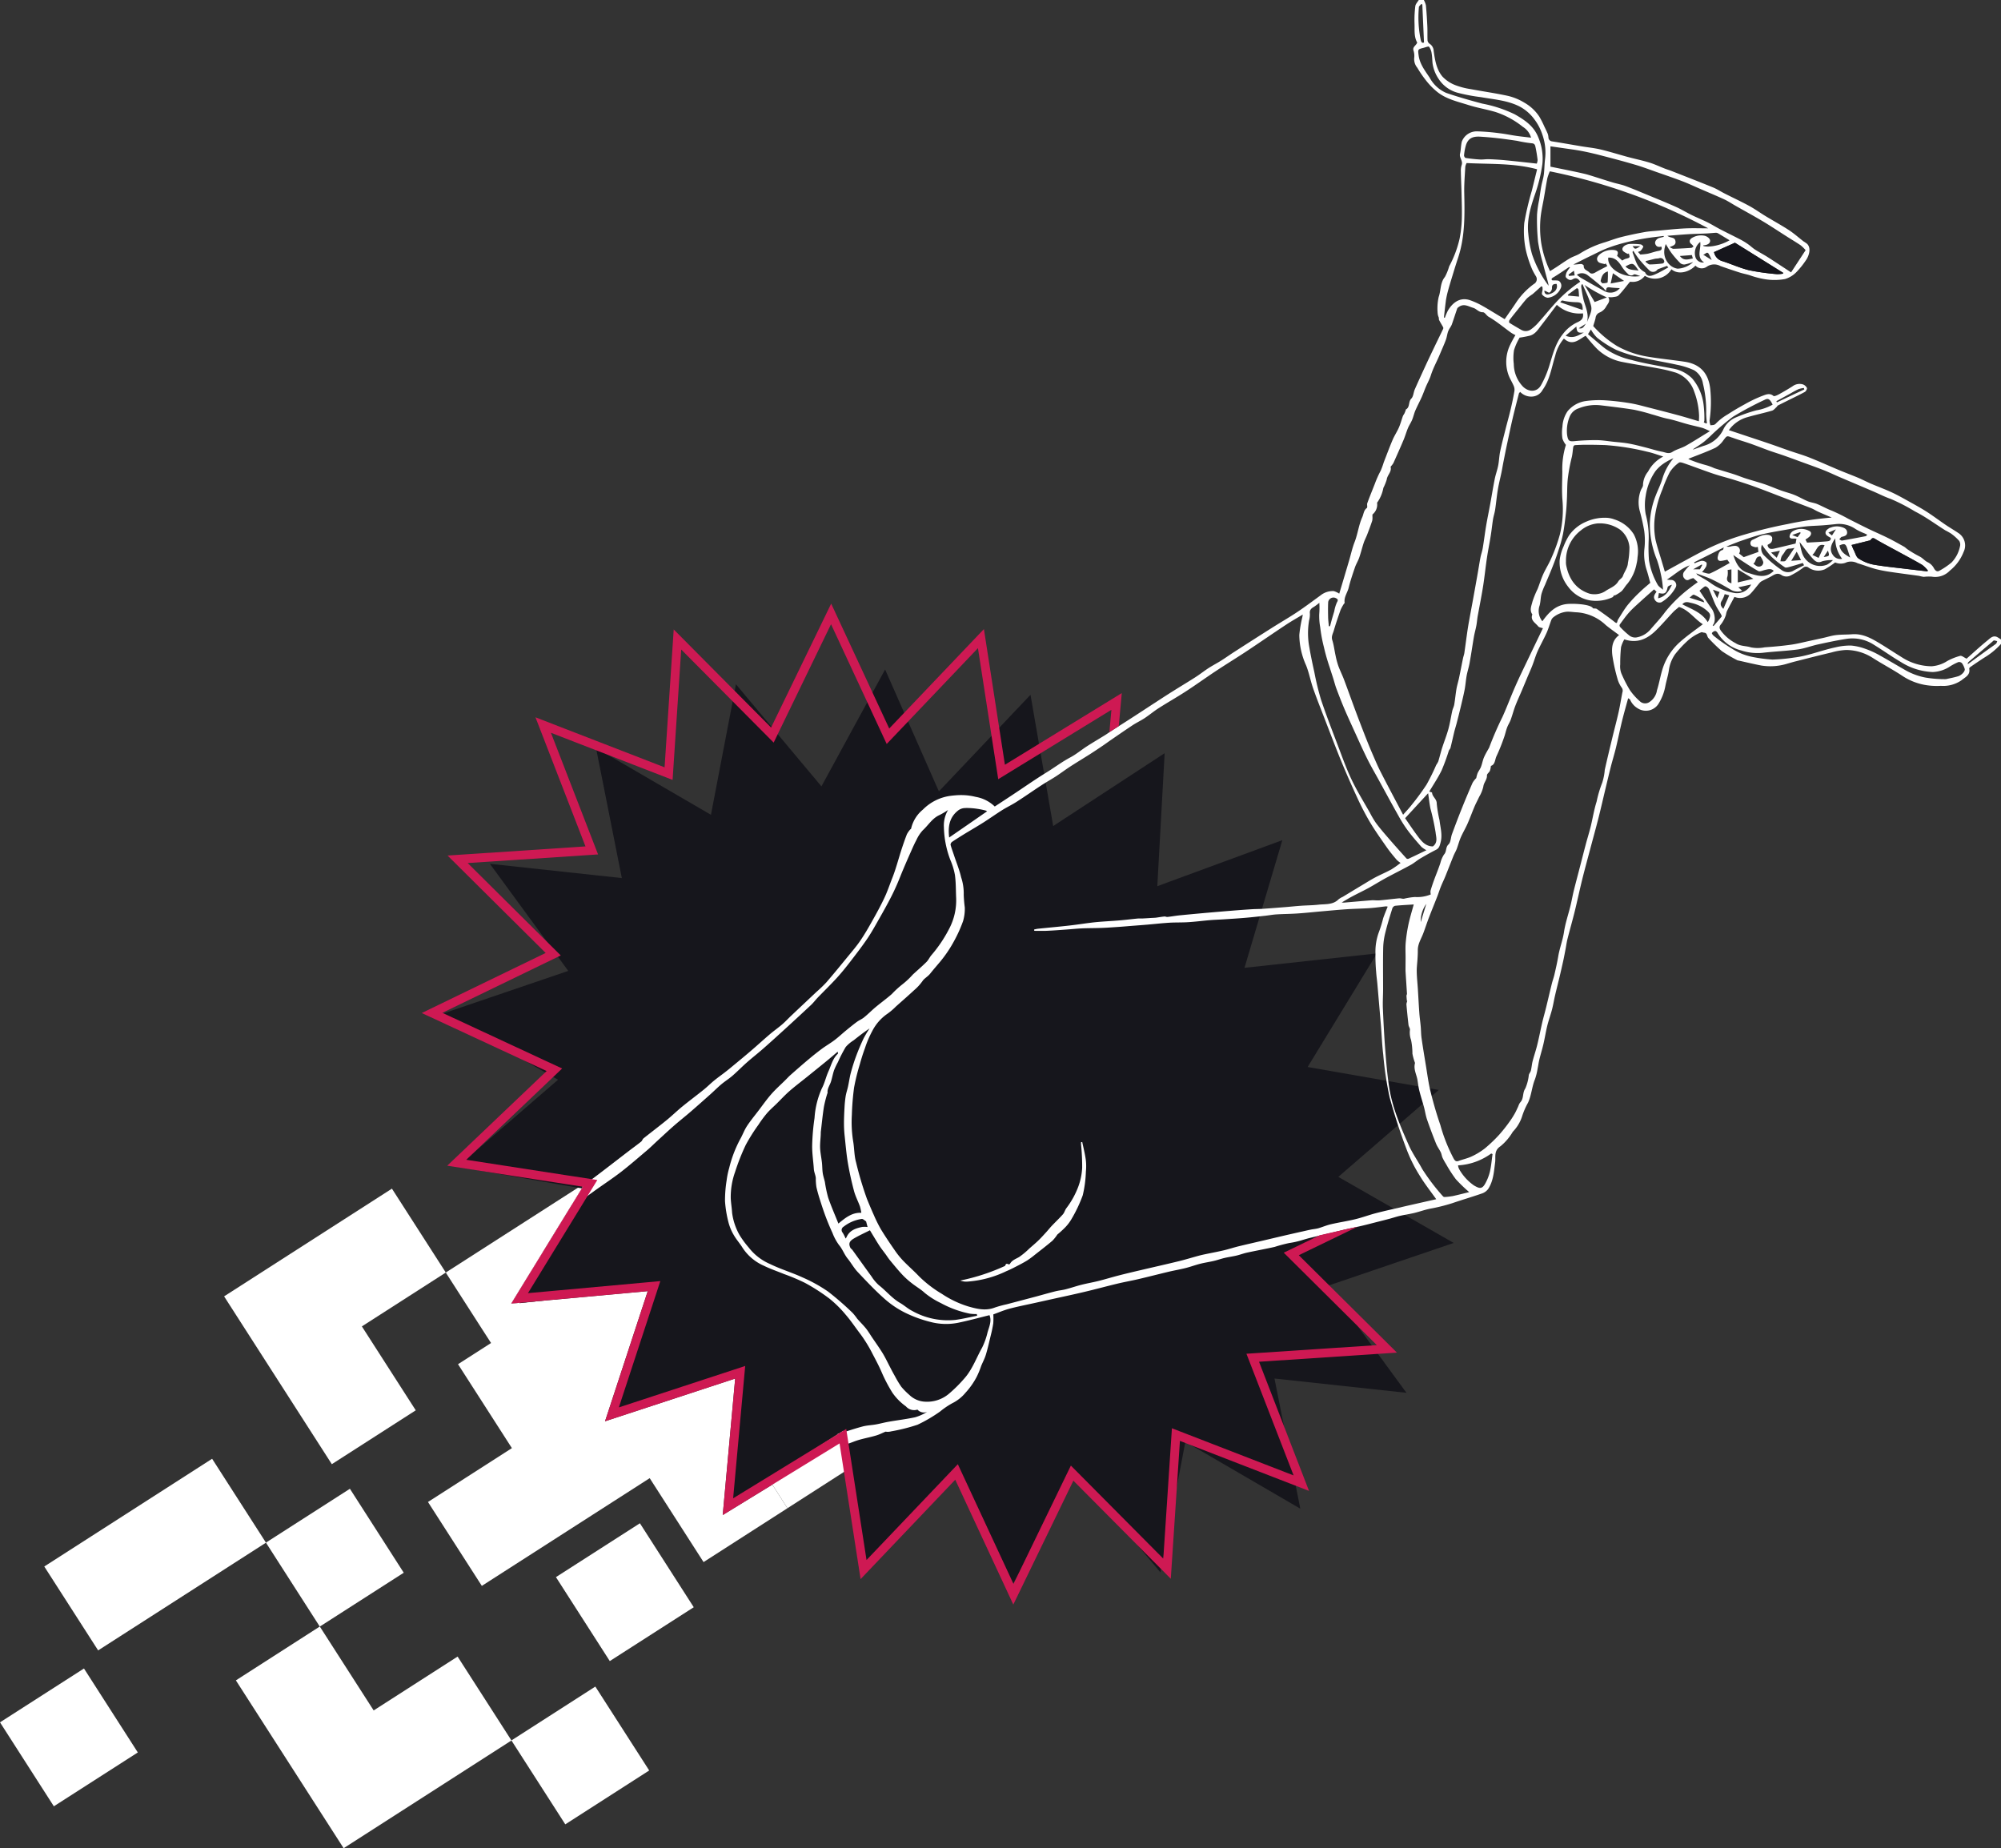 <svg id="Group_97" data-name="Group 97" xmlns="http://www.w3.org/2000/svg" xmlns:xlink="http://www.w3.org/1999/xlink" width="408.873" height="377.677" viewBox="0 0 408.873 377.677">
  <rect x="0" y="0" width="408.873" height="377.677" fill="#333333" stroke="none"/>
  <defs>
    <clipPath id="clip-path">
      <rect id="Rectangle_67" data-name="Rectangle 67" width="408.873" height="377.676" fill="none"/>
    </clipPath>
  </defs>
  <rect id="Rectangle_62" data-name="Rectangle 62" width="20.377" height="20.376" transform="matrix(0.842, -0.54, 0.54, 0.842, 0, 351.956)" fill="#fff"/>
  <path id="Path_8564" data-name="Path 8564" d="M332.587,644.725l1.366-.874-.239,2.614v.014Z" transform="translate(-182.692 -353.671)" fill="#ededed"/>
  <path id="Path_8565" data-name="Path 8565" d="M365.272,655.618l-1.659,1.059-11.547,7.414,0,0-3.092-4.818L348,657.763l0,0,14.264-8.748.176-.108,1.636-1.005.072.478.388,2.506Z" transform="translate(-191.157 -355.894)" fill="#fff"/>
  <rect id="Rectangle_63" data-name="Rectangle 63" width="20.376" height="20.376" transform="matrix(0.842, -0.54, 0.54, 0.842, 113.598, 322.281)" fill="#fff"/>
  <path id="Path_8566" data-name="Path 8566" d="M248.277,585.372l.613-.054-.482.784-.284.464-.717-1.113Z" transform="translate(-135.902 -321.518)" fill="#ededed"/>
  <path id="Path_8567" data-name="Path 8567" d="M254.03,535.5l-1.51,2.461-.068.108-8.595,14.021L242.2,554.8l-1.082-1.69,2.258-3.687,5.868-9.564,2.127-3.475.18-.288-.153-.023-.252-.041-.158-.023,1.469-.946.816-.523.1-.063.059.09.46.717Z" transform="translate(-132.447 -293.591)" fill="#ededed"/>
  <path id="Path_8568" data-name="Path 8568" d="M240.012,577.44l-3.141.284-5.093.464,2.632-4.3,1.577-2.569,2.258-3.687.482,2.668-1.658,2.709-1.573,2.564-.3.491.581-.054,3.047-.275.87-.081.131.73Z" transform="translate(-127.317 -311.807)" fill="#ededed"/>
  <path id="Path_8569" data-name="Path 8569" d="M146.9,556.082l-17.149,11.006,11.01,17.149-17.149,11.006L101.6,560.95l34.293-22.012,11.006,17.14Z" transform="translate(-55.808 -296.041)" fill="#fff"/>
  <rect id="Rectangle_64" data-name="Rectangle 64" width="20.376" height="20.376" transform="translate(104.501 355.653) rotate(-32.697)" fill="#fff"/>
  <rect id="Rectangle_65" data-name="Rectangle 65" width="40.753" height="20.374" transform="translate(9.047 320.11) rotate(-32.697)" fill="#fff"/>
  <rect id="Rectangle_66" data-name="Rectangle 66" width="20.376" height="20.376" transform="matrix(0.842, -0.54, 0.54, 0.842, 54.34, 315.231)" fill="#fff"/>
  <path id="Path_8570" data-name="Path 8570" d="M106.946,748.481l22.015,34.295,34.294-22.015-11.006-17.145L135.1,754.623l-11.009-17.149Z" transform="translate(-58.746 -405.099)" fill="#fff"/>
  <path id="Path_8571" data-name="Path 8571" d="M267.491,603.661l-17.144,11.006-11.006-17.149-34.3,22.012-11.006-17.144,17.149-11.006-11.01-17.149,6.751-4.331-1.893-2.934-7.36-11.466v0l12.687-8.144,1.262-.807,2.285-1.469.915-.586,9.487-6.089.816-.523.158.022.252.04.153.023-.18.288-2.127,3.475-5.868,9.564-2.258,3.687-1.577,2.569-2.632,4.3,5.093-.464,3.141-.284L238.94,559.3l-8.725,26.591,21.376-7.013,5.215-1.713-.784,8.613-1.758,19.276,10.136-6.215Z" transform="translate(-106.586 -295.459)" fill="#fff"/>
  <path id="Path_8572" data-name="Path 8572" d="M353.254,677.956l0,0-3.092-4.818,0,0Z" transform="translate(-192.343 -369.758)" fill="#ededed"/>
  <g id="Group_71" data-name="Group 71">
    <g id="Group_70" data-name="Group 70" clip-path="url(#clip-path)">
      <path id="Path_8579" data-name="Path 8579" d="M80.468,0,68.628,24.433,49.485,5.154,47.694,32.208l-25.285-9.8,9.8,25.284L5.154,49.484,24.432,68.627,0,80.467,24.668,91.934,4.98,110.684l26.9,4.164L17.651,138.042l27.109-2.47-8.485,25.858,25.859-8.485-2.47,27.109,23.191-14.224,4.165,26.9,18.747-19.688,11.467,24.668,11.841-24.433,19.143,19.279,1.79-27.052,25.287,9.8-9.8-25.286,27.052-1.79-19.278-19.143,24.432-11.84-24.667-11.467,19.688-18.749-26.9-4.166,14.223-23.192-27.109,2.468,8.485-25.859L135.571,44.76l2.47-27.108L114.848,31.875l-4.163-26.9L91.936,24.669Z" transform="matrix(0.966, -0.259, 0.259, 0.966, 72.648, 160.674)" fill="#16161c"/>
      <path id="Path_8573" data-name="Path 8573" d="M375.814,187.687c-.333.014-.667-.018-1,.014-1.258.122-2.506.279-3.759.383-1.65.14-3.3.207-4.949.374-1.722.18-3.43.469-5.151.663-2.181.248-4.363.442-6.544.667a7.119,7.119,0,0,0-.748.158c.009.086.023.171.036.257.874,0,1.753.032,2.623-.009,1.361-.059,2.722-.167,4.079-.266,1.046-.072,2.082-.185,3.128-.23,1.352-.054,2.709-.041,4.065-.095,1.158-.045,2.326-.135,3.488-.212.834-.059,1.672-.135,2.506-.2,1.05-.081,2.1-.158,3.15-.248.194-.014.383-.036.577-.054l.433-1.316c-.644.041-1.294.086-1.938.117m174.721-57.459c-.9-.509-1.505.185-2.06.635-1.505,1.221-2.929,2.542-4.282,3.732-.523-.243-.982-.658-1.316-.572a11.984,11.984,0,0,0-2.628,1.05,6.783,6.783,0,0,1-3.2,1.073,11.434,11.434,0,0,1-6.148-1.875c-1.456-.9-2.884-1.848-4.349-2.736-1.758-1.064-3.542-2.091-5.733-1.929-1.1.086-2.213.041-3.308.171-.906.108-1.794.4-2.691.595l-2.663.581c-1.262.266-2.51.6-3.79.78-1.794.252-3.61.419-5.422.541a7.291,7.291,0,0,1-2.812.014c-1.028-.338-2.163-.207-3.137-.861a8.732,8.732,0,0,1-3.069-2.646c-.392-.667-.153-.924.212-1.379a6.251,6.251,0,0,0,.78-1.465c.149-.343.158-.748.32-1.082.482-.969,1.01-1.915,1.523-2.889a3.035,3.035,0,0,0,3.227-.59c.627-.635,1.154-1.37,1.735-2.051a2.2,2.2,0,0,1,.55-.532c.694-.379,1.424-.681,2.109-1.077s1.262-.739,2.082-.149a1.9,1.9,0,0,0,1.6.113,16.29,16.29,0,0,0,2.7-1.645.877.877,0,0,1,1.149-.041,3.445,3.445,0,0,0,3.326.329,17.856,17.856,0,0,0,2.1-1.393,2.815,2.815,0,0,0,2.384-.05,2.877,2.877,0,0,1,2.19.207c1.244.374,2.456.852,3.7,1.19a28.035,28.035,0,0,0,3.11.6c1.924.288,3.853.532,5.778.8a7.786,7.786,0,0,0,.942.2,8.575,8.575,0,0,1,1.623-.045,4.115,4.115,0,0,0,3.7-1.221,9.094,9.094,0,0,0,2.817-3.822,3.015,3.015,0,0,0-1.1-3.889c-.825-.563-1.695-1.059-2.519-1.618-1.3-.879-2.551-1.83-3.867-2.677-1.2-.771-2.456-1.46-3.709-2.154-1.149-.64-2.3-1.289-3.493-1.843-1.4-.649-2.853-1.181-4.268-1.785-.874-.379-1.717-.82-2.587-1.194-1.28-.536-2.587-1.023-3.872-1.559-2.019-.843-4.007-1.749-6.035-2.555-1.352-.536-2.754-.937-4.128-1.411-1.208-.415-2.407-.861-3.615-1.275-1.623-.559-3.258-1.1-4.895-1.641-1.3-.437-2.609-.87-3.871-1.289a6.855,6.855,0,0,1,3.763-2.65c1.672-.487,3.38-.843,5.052-1.334.374-.108.663-.518.992-.8.068-.059.081-.194.158-.23.725-.374,1.465-.735,2.195-1.1,1.127-.559,2.267-1.1,3.362-1.7.239-.135.5-.636.424-.82a1.493,1.493,0,0,0-.838-.721,2.39,2.39,0,0,0-2.1.388q-1.372.872-2.8,1.65c-.342.189-.946.464-1.1.324-.793-.685-1.613-.243-2.28-.009a26.8,26.8,0,0,0-3.7,1.776c-1.145.622-2.271,1.289-3.362,2a11.014,11.014,0,0,0-2.38,1.834c-.4.46-.757.315-1.145.4a3.086,3.086,0,0,1-.189-.978,26.128,26.128,0,0,0,.135-6.5c-.356-3.132-2.033-5.016-5.156-5.5-2.56-.388-5.138-.626-7.684-1.059a19.082,19.082,0,0,1-6.229-2.181,22.162,22.162,0,0,1-4.836-4.061c.167-.581.356-1.1.478-1.65a1.316,1.316,0,0,1,.811-1.113,2.724,2.724,0,0,0,1.388-1.293c.311-.509.883-1.05.388-1.87a4.091,4.091,0,0,0,.838.027c.433-.072.991-.09,1.262-.361.8-.811,1.478-1.74,2.2-2.619.063-.077.162-.189.239-.18a3.086,3.086,0,0,0,2.943-1.212,3.905,3.905,0,0,0,5.426-1.334c1.568,1.325,3.9.383,4.908-.753a1.765,1.765,0,0,0,2.321.234,2.639,2.639,0,0,1,2.781-.144c1.3.46,2.614.906,3.93,1.325.64.207,1.307.334,1.956.518A17.79,17.79,0,0,0,502.68,57a11.974,11.974,0,0,0,4.426.018,5.434,5.434,0,0,0,2.375-1.478,17.117,17.117,0,0,0,1.884-2.362c.554-.766,1.163-2.411.257-3.331a6.548,6.548,0,0,0-.762-.532c-1-.771-1.933-1.618-2.984-2.3-1.542-1.005-3.169-1.888-4.746-2.844-1.118-.676-2.172-1.447-3.317-2.073-1.654-.9-3.367-1.695-5.048-2.551-.8-.4-1.55-.906-2.375-1.244-2.8-1.145-5.629-2.24-8.451-3.349-.487-.189-.992-.338-1.474-.527-1.036-.406-2.046-.892-3.105-1.212-1.447-.442-2.929-.744-4.39-1.14-1.853-.5-3.682-1.082-5.548-1.528-1.271-.3-2.583-.428-3.876-.64-2.015-.338-4.025-.7-6.039-1.014a.826.826,0,0,1-.757-.825,3.238,3.238,0,0,0-.131-.7c-.216-.523-.464-1.023-.712-1.532a18.911,18.911,0,0,0-1.019-2A8.92,8.92,0,0,0,453.865,21a11.514,11.514,0,0,0-3.425-1.415c-2.5-.541-5.043-.9-7.558-1.37a15.017,15.017,0,0,1-3.168-.82,7.155,7.155,0,0,1-2.623-1.749c-1.23-1.465-1.528-3.385-1.789-5.233a1.82,1.82,0,0,0-.825-1.469,1.006,1.006,0,0,1-.428-.644c-.05-.933,0-1.879-.041-2.817-.063-1.465-.158-2.925-.293-4.381a4.325,4.325,0,0,0-.424-1.1h-1.037c-.248.419-.658.82-.708,1.262a23.048,23.048,0,0,0-.158,3.61c.045,1.275-.131,2.6.532,3.8.04.072-.113.279-.207.4-.266.361-.694.617-.554,1.2a3.541,3.541,0,0,1,.171,1.5,2.75,2.75,0,0,0,.626,2.069,23.275,23.275,0,0,0,1.938,2.8,14.324,14.324,0,0,0,1.992,2.024c1.884,1.577,4.259,2.078,6.513,2.794,1.812.577,3.7.883,5.53,1.424a17.609,17.609,0,0,1,5.584,3.029,3.832,3.832,0,0,1,1.69,2.222c-1.028-.131-2.033-.23-3.029-.374-1.154-.167-2.3-.41-3.452-.541a44.84,44.84,0,0,0-4.52-.379,3.25,3.25,0,0,0-3.159,2.118c-.185.8-.171,1.65-.356,2.447-.2.834.649,1.465.329,2.321a3.774,3.774,0,0,0-.158,1.37c.023,1.447.1,2.889.131,4.336.041,1.794.117,3.592.058,5.381a24.648,24.648,0,0,1-.455,3.98,22.4,22.4,0,0,1-2.127,5.638,10.85,10.85,0,0,1-.865,2.154c-1.009,1.221-.789,2.763-1.28,4.11a10.761,10.761,0,0,0-.2,3.385,2.542,2.542,0,0,0,.2.744c.076.162.009.406.09.568.252.518.573,1,.843,1.514a.465.465,0,0,1-.036.343c-.649,1.343-1.307,2.682-1.947,4.025-.577,1.2-1.145,2.393-1.7,3.6-.717,1.564-1.442,3.123-2.132,4.7-.266.613-.275,1.433-.7,1.866-.658.663-.239,1.78-1.136,2.244-.022.014,0,.1-.014.144-.085.225-.167.455-.27.672a5.74,5.74,0,0,0-.3.5c-.284.789-.491,1.6-.825,2.362-.379.865-.915,1.659-1.285,2.524-.64,1.5-1.2,3.033-1.8,4.557a16.127,16.127,0,0,1-.626,1.726,20.835,20.835,0,0,0-1.19,2.655c-.523,1.33-1.064,2.65-1.555,3.989-.113.306.086.865-.095.992-.654.478-.645,1.244-.929,1.866-.739,1.632-.919,3.443-1.577,5.111-.473,1.208-.744,2.5-1.113,3.75-.491,1.668-.987,3.326-1.483,4.989-.185.617-.37,1.239-.536,1.789a4.1,4.1,0,0,0-1.127-.527,4.028,4.028,0,0,0-2.709.892c-1.568,1.14-3.119,2.308-4.732,3.385-1.681,1.122-3.439,2.132-5.142,3.209q-3.921,2.481-7.824,5c-.856.554-1.695,1.154-2.56,1.7s-1.753,1-2.6,1.546c-.906.586-1.749,1.262-2.655,1.843-1.537.987-3.105,1.92-4.647,2.893-1.212.757-2.411,1.541-3.606,2.321-.87.559-1.726,1.127-2.592,1.69-.969.631-1.934,1.262-2.911,1.888-1.1.712-2.217,1.411-3.322,2.123-.478.306-.937.645-1.42.946-1.244.771-2.506,1.51-3.732,2.3-1.127.726-2.159,1.609-3.331,2.231-1.758.933-3.335,2.136-5.021,3.168-2.272,1.4-4.453,2.939-6.679,4.408-1.262.838-2.528,1.663-3.781,2.483a7.343,7.343,0,0,0-3.889-1.97,11.971,11.971,0,0,0-2.605-.361,13.894,13.894,0,0,0-1.559.045c-.334.027-.676.063-1.023.108a9.746,9.746,0,0,0-5.6,2.8,7.068,7.068,0,0,0-2.42,3.908c-.009.068-.144.113-.194.18a4.889,4.889,0,0,0-.667.969c-.433,1.118-.825,2.258-1.19,3.4-.59,1.852-1.077,3.736-1.794,5.544-.532,1.343-.982,2.722-1.6,4.025-.771,1.641-1.654,3.241-2.542,4.822-.753,1.339-1.523,2.677-2.393,3.948-.753,1.109-1.636,2.136-2.492,3.177-1.465,1.789-2.925,3.583-4.435,5.332a27.316,27.316,0,0,1-2.015,1.942c-1.7,1.6-3.4,3.2-5.093,4.8-.644.6-1.239,1.262-1.911,1.839-.825.712-1.726,1.339-2.555,2.046-1.307,1.113-2.569,2.28-3.876,3.394-1.438,1.235-2.911,2.434-4.367,3.642-.361.293-.73.581-1.1.865-.667.509-1.357,1-2.006,1.532-.735.6-1.406,1.28-2.145,1.875-1.442,1.163-2.929,2.267-4.363,3.434-1.1.9-2.114,1.893-3.214,2.79-1.55,1.266-3.15,2.47-4.714,3.718-.212.167-.279.5-.487.671-.852.676-1.74,1.316-2.605,1.979-1.614,1.235-3.218,2.483-4.836,3.718q-1.3,1-2.623,1.992c-.108.077-.212.158-.32.239-.563.424-1.131.847-1.695,1.271l.153.023-2.308,3.763.041,0a20.233,20.233,0,0,0,1.911-1c.451-.284.892-.59,1.325-.9.595-.419,1.181-.856,1.78-1.28,1.686-1.2,3.421-2.344,5.057-3.606,1.826-1.42,3.57-2.939,5.332-4.43.717-.608,1.384-1.28,2.078-1.915,1.136-1.037,2.253-2.091,3.412-3.105,1.113-.969,2.281-1.888,3.4-2.853,1.361-1.176,2.7-2.371,4.047-3.57.757-.676,1.478-1.406,2.258-2.06.717-.6,1.528-1.1,2.235-1.713,1.019-.883,1.965-1.861,2.975-2.749,1.118-.987,2.3-1.9,3.416-2.889,1.569-1.375,3.105-2.781,4.647-4.187q2.549-2.332,5.075-4.692c.473-.455.87-.992,1.325-1.469,1.3-1.343,2.637-2.641,3.9-4.02.964-1.059,1.87-2.186,2.749-3.322,1.194-1.555,2.4-3.11,3.5-4.732.91-1.343,1.686-2.781,2.492-4.191.744-1.307,1.478-2.623,2.172-3.962.509-.964.969-1.952,1.406-2.952s.825-2.037,1.257-3.047c.5-1.19,1.014-2.371,1.541-3.547.361-.816.717-1.641,1.145-2.429a7.525,7.525,0,0,1,1.307-1.988c1.14-1.041,1.934-2.461,3.43-3.119a14.947,14.947,0,0,0,1.731-1.028,6.241,6.241,0,0,0-.852,3.538,19.948,19.948,0,0,0,1.293,6.612,14,14,0,0,1,.96,3.128c.212,1.532.18,3.1.248,4.656a12.458,12.458,0,0,1-1.442,6.377,27.451,27.451,0,0,1-3.615,5.363c-.37.433-.6.987-1,1.379-.9.9-1.866,1.717-2.794,2.578a16.254,16.254,0,0,1-2.136,2.006,20.022,20.022,0,0,0-2.154,1.974c-1.32,1.167-2.785,2.154-4.079,3.353-.55.5-1.086,1.019-1.672,1.478-.442.338-.978.554-1.42.888-.762.559-1.492,1.163-2.226,1.762-.766.631-1.492,1.32-2.285,1.92-.829.631-1.74,1.154-2.578,1.767-.951.708-1.884,1.451-2.794,2.217-1.23,1.032-2.438,2.091-3.646,3.159-.374.329-.712.708-1.073,1.064-.955.946-1.97,1.843-2.857,2.853-.928,1.059-1.735,2.213-2.592,3.34-.8,1.055-1.659,2.082-2.384,3.191-.559.861-.906,1.857-1.42,2.745a25.194,25.194,0,0,0-2.213,5.836,16.589,16.589,0,0,0-.518,2.524,25.558,25.558,0,0,0-.329,4.255,23.8,23.8,0,0,0,.735,4.412,10.029,10.029,0,0,0,1.1,2.56c.509.883,1.212,1.654,1.749,2.528a9.978,9.978,0,0,0,4.336,3.664c1.329.654,2.74,1.131,4.115,1.695a41.626,41.626,0,0,1,4.3,1.812,38.862,38.862,0,0,1,5.039,3.25,23.366,23.366,0,0,1,3.331,3.313c1.073,1.244,1.983,2.623,2.984,3.93a28.607,28.607,0,0,1,2.465,4.029c.681,1.3,1.379,2.6,1.943,3.944a31.7,31.7,0,0,0,2.1,3.971,11.329,11.329,0,0,0,2.767,2.8,2.211,2.211,0,0,0,2.362.663,1.757,1.757,0,0,0,1.988.455,9.862,9.862,0,0,1-2.461,1.109c-1.8.392-3.637.6-5.453.924-.861.149-1.7.388-2.565.541-.883.158-1.8.185-2.668.406-1.122.293-2.222.649-3.326,1-.284.09-.563.18-.847.266s-.573.176-.861.261l-.185.054.009.054.3,1.929.09.572c.049-.018.1-.036.153-.05.577-.194,1.158-.383,1.731-.581.37-.126.735-.257,1.1-.4,1.523-.595,3.114-.807,4.642-1.28.626-.194,1.221-.5,1.83-.757a2.693,2.693,0,0,0,1.154-.059,37.146,37.146,0,0,0,5.39-1.357,30.471,30.471,0,0,0,4.593-2.691,16.022,16.022,0,0,1,2.474-1.686,8.3,8.3,0,0,0,2.736-2.168,15.188,15.188,0,0,0,2.29-3.263,16.557,16.557,0,0,0,.9-2.195c.316-.766.721-1.51.96-2.3.388-1.28.676-2.6.992-3.9a25.3,25.3,0,0,0,.518-2.5,13.221,13.221,0,0,0,.014-1.839c1.023-.37,2.132-.852,3.286-1.163,1.744-.464,3.529-.807,5.291-1.2l3.353-.744c2.227-.491,4.457-.964,6.675-1.492,2.249-.527,4.475-1.14,6.715-1.677,1.433-.347,2.884-.595,4.322-.933,2.073-.487,4.137-1.019,6.211-1.514,1.158-.275,2.33-.469,3.479-.762.982-.248,1.938-.608,2.92-.856.933-.239,1.9-.374,2.835-.595.726-.171,1.433-.428,2.163-.6.793-.185,1.6-.293,2.4-.478.744-.171,1.46-.451,2.2-.613,1.42-.306,2.853-.577,4.273-.874.464-.095.929-.194,1.388-.3a29.73,29.73,0,0,1,2.979-.789,16.969,16.969,0,0,0,2.722-.626c.514-.149,1.023-.3,1.546-.428.568-.14,1.14-.279,1.713-.415,1.1-.261,2.213-.518,3.317-.784.753-.176,1.5-.37,2.253-.541.789-.18,1.582-.343,2.371-.518.307-.068.618-.14.924-.212.946-.221,1.884-.469,2.83-.712.928-.234,1.861-.469,2.79-.717.708-.189,1.4-.428,2.114-.59.982-.225,1.983-.37,2.961-.6,1.077-.261,2.123-.649,3.209-.865a36.352,36.352,0,0,0,4.507-1.118c2.033-.694,4.092-1.3,6.111-2a2.636,2.636,0,0,0,1.271-.933c1.064-1.649,1.167-3.556,1.411-5.444.14-1.113-.3-2.38,1.1-3.277a11.054,11.054,0,0,0,2.506-2.948,8.078,8.078,0,0,0,1.875-3.069,15.1,15.1,0,0,1,1.248-2.893c.712-1.555.775-3.241,1.415-4.782a12.4,12.4,0,0,0,.541-2.213c.131-.595.2-1.2.347-1.8.257-1.059.586-2.1.834-3.168.293-1.262.491-2.546.8-3.8.275-1.1.676-2.177.96-3.281.248-.955.4-1.929.626-2.889.275-1.212.59-2.411.879-3.624q.405-1.7.784-3.416c.171-.789.316-1.582.473-2.38.135-.712.225-1.429.406-2.132.46-1.825.987-3.642,1.442-5.476.545-2.217,1.018-4.453,1.564-6.666.514-2.073,1.077-4.128,1.627-6.188.563-2.123,1.154-4.246,1.695-6.377.527-2.082,1-4.178,1.5-6.269.342-1.424.68-2.844,1.037-4.259.329-1.271.716-2.524,1.028-3.8.437-1.816.8-3.646,1.244-5.462.383-1.564.834-3.11,1.248-4.651.122.095.356.176.41.324a3.816,3.816,0,0,0,1.645,1.8,3.053,3.053,0,0,0,4.074-.879,10.388,10.388,0,0,0,1.478-3.754c.207-1.068.554-2.118.708-3.191a7.562,7.562,0,0,1,1.275-3.286,22.361,22.361,0,0,1,2.5-2.7,9.043,9.043,0,0,1,2.844-1.789c.149-.063.379.068.572.077.708.041.559.771.9,1.1a34.41,34.41,0,0,0,2.722,2.659,28.32,28.32,0,0,0,3.227,1.9c.036.027.095.014.144.027,1.573.347,3.141.73,4.723,1.032a11.638,11.638,0,0,0,5.264-.374c.6-.167,1.2-.356,1.807-.5,2.425-.613,4.849-1.235,7.279-1.807a13.034,13.034,0,0,1,2.992-.5,10.178,10.178,0,0,1,5.476,1.663c2,1.275,4.106,2.371,6.071,3.682a12.3,12.3,0,0,0,4.692,1.825,14.2,14.2,0,0,0,3.1.158,6.557,6.557,0,0,0,4.227-1.149c.758-.631,1.817-1.05,1.56-2.357-.018-.1.122-.27.234-.347.938-.649,1.884-1.294,2.849-1.911a14.664,14.664,0,0,0,3.421-2.812v-.888c-.23-.149-.451-.311-.69-.442M508.385,80.3a16.145,16.145,0,0,1,1.46-.775,5.259,5.259,0,0,1,1.1-.243c.032.095.059.194.09.293q-2.8,1.318-5.6,2.646c-.041-.081-.072-.158-.113-.239q1.535-.838,3.06-1.681M494.135,126c-.527.658-1.1,1.293-1.654,1.933-.059-.054-.117-.113-.176-.167.73-.685.419-2.506-.144-3.3-.879-1.221-1.69-2.488-2.538-3.75a6.423,6.423,0,0,1,.5-.446c.248-.18.55-.5.766-.455a1.214,1.214,0,0,1,.7.654c.451,1,.8,2.046,1.258,3.042.329.708.78,1.352,1.167,2.037.077.131.176.374.113.451M434.72,182.77a7.218,7.218,0,0,1-3.254.532,13.542,13.542,0,0,0-2.235.352c-.315.041-.658-.113-.982-.086-1.33.122-2.655.3-3.989.415-.554.05-1.127-.05-1.681-.009-1.866.144-3.736.315-5.6.473-.113.009-.23-.014-.478-.027.807-.464,1.487-.888,2.195-1.262,1.082-.577,2.195-1.1,3.272-1.686,1.181-.649,2.321-1.375,3.507-2.019,1.713-.928,3.457-1.789,5.165-2.727.676-.374,1.258-.9,1.915-1.289,1.068-.635,2.15-1.239,3.254-1.8.671-.342.762-.96.919-1.555.388-1.505-.063-2.984-.23-4.457a25.848,25.848,0,0,1-.572-3.389c.032-.987-.906-1.388-.951-2.249,0-.086-.379-.153-.577-.225.856-1.451,1.8-2.839,2.528-4.34a42.415,42.415,0,0,0,1.46-3.984c.077-.221.293-.4.347-.617.28-1.1.518-2.208.784-3.308.149-.59.338-1.167.487-1.758.289-1.113.573-2.231.838-3.349.275-1.158.559-2.317.784-3.479.185-.96.243-1.938.419-2.893.158-.852.442-1.686.595-2.542.32-1.776.577-3.569.879-5.35.135-.771.356-1.523.5-2.294.1-.536.149-1.082.225-1.622.04-.293.1-.577.153-.87.347-1.884.721-3.768,1.018-5.661s.487-3.808.771-5.71c.221-1.483.527-2.952.762-4.439.185-1.131.3-2.281.478-3.412.108-.667.334-1.312.433-1.974.208-1.37.324-2.758.555-4.124.194-1.181.5-2.339.743-3.511.126-.622.23-1.244.347-1.87.225-1.136.447-2.281.685-3.412.415-1.924.807-3.849,1.253-5.764.4-1.7.843-3.38,1.276-5.066.027-.1.14-.185.257-.329a3.1,3.1,0,0,0,2.781.915,2.559,2.559,0,0,0,1.816-1.348c1.487-2.064,1.812-4.561,2.555-6.909a8.365,8.365,0,0,1,1.789-3.556c1.771,1.636,3.056.158,4.444-.572a33.27,33.27,0,0,0,2.245,2.6,10.189,10.189,0,0,0,4.98,2.7c2.488.5,5.007.874,7.5,1.348a30.481,30.481,0,0,1,3.75.906,6.132,6.132,0,0,1,3.709,3.876,15.635,15.635,0,0,1,.987,4.881,11.378,11.378,0,0,1-.05,1.158c-1.379-.406-2.731-.825-4.1-1.2-2.055-.554-4.115-1.086-6.179-1.609-1.253-.32-2.506-.676-3.781-.883a51.155,51.155,0,0,0-5.106-.586,19.918,19.918,0,0,0-4.047.162,5.887,5.887,0,0,0-3.61,2.069,6.146,6.146,0,0,0-1.046,3.141,7.985,7.985,0,0,0,0,2.452,4.328,4.328,0,0,0,.707,1.284,16.422,16.422,0,0,0-.734,5.444c-.009,1.938-.131,3.885.027,5.8a21.944,21.944,0,0,1-.514,7.022,32.862,32.862,0,0,1-1.731,4.813c-.473,1.14-1.163,2.2-1.677,3.331-.446.987-.757,2.033-1.158,3.042a18.762,18.762,0,0,0-1.055,2.6c-.194.825-.645,1.726-.014,2.587-.464,1.221.627,1.717,1.185,2.434.2.252.681.284.974.392-.929,1.924-1.9,3.93-2.858,5.945-.946,1.988-1.92,3.957-2.8,5.967-.906,2.046-1.672,4.155-2.6,6.193a68.063,68.063,0,0,0-2.731,6.3c-.275.5-.708,1.2-1.037,1.942-.275.631-.383,1.334-.631,1.979-.171.455-.491.847-.69,1.289a6.62,6.62,0,0,0-.275,1.01,4.7,4.7,0,0,0-.753.96q-1.156,2.637-2.226,5.309c-.69,1.717-1.343,3.452-1.988,5.2-.252.694-.23,1.641-.7,2.078-.645.6-.338,1.442-.915,2.064a5.453,5.453,0,0,0-.739,1.713c-.388,1.185-.874,2.348-1.307,3.524-.261.721-.509,1.447-.717,2.186a2.3,2.3,0,0,0,.054.744m-.915,1.924c-.369,1.208-.739,2.416-1.14,3.723a6.036,6.036,0,0,1,1.14-3.723m1.334-11.741c-1.542-.018-2.38-1.14-3.2-2.244-.879-1.181-1.69-2.407-2.465-3.52,1.6-1.735,3.114-3.385,4.705-5.106.162,1.091.27,2.127.478,3.15a46.725,46.725,0,0,1,1.055,4.908c.081.879.523,2.006-.568,2.812M457.471,60.19a1.751,1.751,0,0,0,1.122.658,3.258,3.258,0,0,0,2.646-1.9,1.2,1.2,0,0,0-.275-1.487c-.284-.234-.852-.122-1.456-.18-.036-.077-.329-.266.194-.572,1.1-.649,2.154-1.4,3.232-2.109.036-.027.117.009.252.023a6.256,6.256,0,0,0-.726,1.041c-.135.315-.275.847-.122,1.028.311.356.8.73,1.352.383.744-.464,1.181-.108,1.559.5a27.562,27.562,0,0,0-5.327,4.62c-1.041,1.167-2.028,2.389-3.078,3.551a8.928,8.928,0,0,1-1.731,1.6,1.8,1.8,0,0,1-1.911.063c-.82-.469-1.641-.942-2.438-1.451-.077-.05-.067-.419.027-.545.554-.748,1.149-1.474,1.735-2.2.617-.762,1.212-1.55,1.87-2.276a11.7,11.7,0,0,1,1.122-.838c.6-.514,1.181-1.055,1.767-1.586.077.023.153.045.225.072a3.151,3.151,0,0,1,.045.581c-.022.356-.243.829-.086,1.032m2.943-2.177c.315.937-.284,1.758-1.505,2.091-.577.153-.933-.014-1.005-.685a.892.892,0,0,1,.225.032c.293.117.69.419.852.32a1.145,1.145,0,0,0,.5-.879c-.063-.78.352-.879.933-.879M481.506,48.6c-.6.122-1.086.721-.937,1.2.194.631.672.744,1.257.59.185.559-.013.784-.59.883-.744.131-1.46.41-2.2.577a13.24,13.24,0,0,1-1.51.158c-.05-.045-.225-.239-.482-.518.225-.1.433-.131.536-.248a2.478,2.478,0,0,0,.555-.834c.031-.09-.329-.437-.536-.464a13.3,13.3,0,0,0-2.159-.095,2.23,2.23,0,0,0-1.131.365c-.361.248-.653.7-.266,1.127a3.74,3.74,0,0,0,.982.568c.05-.045.1-.095.144-.144.275.9.275.888-.676,1.136a3.189,3.189,0,0,0-.663.347c-.347-.32-.694-.635-1.059-.969.361-.829.126-1.176-.928-1.208a3.914,3.914,0,0,0-2.528.838c-.541.41-.879,1.019-.41,1.568.28.334.933.356,1.415.518.036-.072.067-.144.1-.225.126.2.243.406.365.6-.834.442-1.645.838-2.425,1.293-.455.27-.879.383-1.28-.023s-1.19-.5-1.113-1.348c.009-.1-.338-.352-.518-.347-.518.014-1.037.122-1.618.117,1.136-.568,2.263-1.149,3.4-1.7,1.2-.577,2.384-1.2,3.619-1.677a33.066,33.066,0,0,1,3.66-1.136c1.257-.32,2.524-.581,3.8-.8,1.316-.225,2.646-.361,3.971-.532.013.054.027.113.045.171-.275.072-.55.144-.825.207m.915,4.9c.018.1-.2.329-.329.347a24.133,24.133,0,0,1-2.61.2c-.288,0-.572-.32-.852-.5,0-.059,0-.122,0-.189.635-.158,1.267-.325,1.9-.473.257-.054.532-.041.793-.095a.792.792,0,0,1,1.1.7m-6.472-3.186h1.577c-1.068.685-1.068.685-1.577,0m1.226,4.994c-1.01-.176-1.979-.032-2.677-.847,1.478-.811,1.591-.78,2.677.847m-6.332,2.4c-.013.117-.676.2-1.036.189-.149,0-.284-.3-.4-.433.207-.856.4-1.681,1.487-1.979a17.392,17.392,0,0,1-.05,2.222m-6.878-2.371c.022.153.077.5.144.964-.387.032-.766.063-1.149.1l-.108-.27c.392-.279.78-.559,1.113-.793m1.952,5.886a25.367,25.367,0,0,1-.469-2.628,1.351,1.351,0,0,1,.1-.464c.054-.009.113-.014.171-.023.514,1.212,1.122,2.389,1.523,3.637.469,1.447.455,1.6-.613,4.083.446-1.65-.315-3.1-.717-4.606m-.964,5.877c.5-.315.987-.631,1.478-.951-.383.442-.577,1.176-1.478.951m1.041.865c-1.1.559-2.145,1.339-3.723.649.793-.685,1.46-1.253,2.195-1.879.1,1.217.316,1.361,1.528,1.23m-.248-5.034c.009.122,0,.243,0,.433-1.564-.536-3.056-1.055-4.575-1.577.379-.482.356-.374.852-.27a14.465,14.465,0,0,0,2.461.257c.919.027,1.176.225,1.262,1.158m-3.02-2.677c.613-.46,1.221-.919,1.843-1.352.036-.023.311.158.325.27.068.437.081.883.117,1.451l-2.235-.2c-.014-.054-.032-.113-.049-.171m-9.861,8.757a19.985,19.985,0,0,0,2.164-.419c1.064-.324,1.622-1.266,2.258-2.082,1.068-1.375,2.109-2.772,3.182-4.2a6.93,6.93,0,0,0,5.345,1.744c.144.946-.234,1.424-1.185,1.839a7.883,7.883,0,0,0-2.939,2.407c-1.6,2.006-2.1,4.394-2.844,6.729a19.96,19.96,0,0,1-1.613,3.714c-.8,1.406-2.4,1.456-3.628.334a6.775,6.775,0,0,1-1.929-4.692,9.95,9.95,0,0,1,.045-2.812,11.428,11.428,0,0,1,1.032-2.357c.045-.09.095-.171.113-.207m4.651,57.964a3.32,3.32,0,0,1-.563-3.218c.207-.766.189-1.591.379-2.362a12.537,12.537,0,0,1,.712-1.825c.518-1.253,1.064-2.488,1.559-3.754.446-1.131.865-2.281,1.239-3.448a27.44,27.44,0,0,0,.888-3.218c.266-1.393.428-2.812.59-4.228.113-.987.167-1.979.212-2.975.068-1.348.032-2.7.171-4.043a35.379,35.379,0,0,1,.829-4.489c.162-.69.185-1.411.306-2.109a.487.487,0,0,1,.315-.32c.843-.05,1.681-.086,2.524-.081,1.239,0,2.483.027,3.723.068a50.117,50.117,0,0,1,8.532,1.352c1.086.225,2.141.635,3.29.987a7.2,7.2,0,0,0-3.11,3.078,4.523,4.523,0,0,0-1.032,2.7c.032.365-.311.744-.455,1.127a6.864,6.864,0,0,0-.23,4.137,41.567,41.567,0,0,1,.933,4.155,14.9,14.9,0,0,1,.059,3.443,10.653,10.653,0,0,0,.415,4.475c.288.852.491,1.731.762,2.691-.658.577-1.451,1.212-2.172,1.924a27.3,27.3,0,0,0-2.47,2.637c-.73.928-1.321,1.979-1.961,2.975a1.241,1.241,0,0,0-.113.338c-.1.374-.18.428-.536.149-1.19-.933-2.42-1.812-3.659-2.677-.18-.126-.478-.086-.784-.126-.451-.906-4.336-1.041-5.557-.861-2.24.329-3.574,1.8-4.8,3.5m61.312-19.2a3.387,3.387,0,0,0-2.461.081c-.04.018-.1,0-.144.027-.455.293-1,.631-.811,1.226.117.352.622.577,1.032.82.081.667-.518.69-1.014.73-1.28.108-2.565.167-3.836.239-.1-.212-.212-.419-.32-.635a4.322,4.322,0,0,0,.91-.672c.32-.379.374-.87-.176-1.1a3.4,3.4,0,0,0-3.34.09,1.475,1.475,0,0,0-.64,1.077c.036.514.618.41,1.032.415.117,0,.234.032.383.05-.072.388-.14.735-.18.964-1.5.356-2.929.712-4.367,1.032-.631.144-1.23.122-1.365-.744.266-.185.626-.32.784-.586a1.357,1.357,0,0,0,.131-1,1.019,1.019,0,0,0-.73-.46c-1.208-.18-2.159.514-3.186.969a.764.764,0,0,0-.383,1.131c.1.225.554.311.87.406a1.445,1.445,0,0,0,.527-.063c.036.3.072.631.117,1.032l-3,1.068c-.252-.2-.608-.482-.951-.757a.979.979,0,0,0-.906-1.546,3.579,3.579,0,0,0-.857.126,1.623,1.623,0,0,1-.807,0c.973-.383,1.938-.8,2.93-1.14,1.447-.491,2.893-1.01,4.376-1.361,1.83-.433,3.7-.717,5.553-1.055,1.082-.194,2.168-.415,3.263-.541,1.145-.126,2.3-.14,3.457-.225.883-.063,1.767-.153,2.65-.243a5.952,5.952,0,0,1,4.178,1.014,11.77,11.77,0,0,0,1.812.874c.162.081.32.153.559.27-.176.158-.257.279-.352.3-1.6.306-3.2.617-4.8.892-.176.027-.388-.167-.581-.257.14-.153.266-.324.419-.464.067-.059.189-.054.279-.081.469-.122.933-.293.906-.883s-.455-.852-.969-1.032m-1.321.428c-.32.491-.527.825-.807,1.253-.243-.194-.433-.347-.735-.586.528-.23.929-.4,1.541-.667m-1.627,4.336c.351,1.131.351,1.131-.861,1.312.293-.451.545-.838.861-1.312m-1.915,1.487c-.338-.162-.744-.356-1.271-.6.942-.811.969-2.429,2.5-1.979-.374.784-.757,1.591-1.226,2.583m-4.471-1.262c.306.586.6,1.149.888,1.717-.654.045-1.334.095-2,.144.356-.6.717-1.2,1.109-1.861m-2.29,1.848c-.153.194-.672.09-1.023.122a4.062,4.062,0,0,1,.212-.955c.153-.338.451-.608.627-.933.243-.442.5-.757,1.073-.712a4.286,4.286,0,0,0,.956-.158c-.654.955-1.19,1.839-1.844,2.637m1.361-5.26c.644-.23,1.14-.41,1.645-.581.027.059.058.117.086.18-.2.266-.4.541-.622.838l-1.109-.437m-2.5,3.209c-.234.514-.424.928-.649,1.438-.383-.356-.708-.649-1.163-1.068.7-.14,1.2-.248,1.812-.37m-3.984,1.154a4.914,4.914,0,0,1,.577,1.127.891.891,0,0,1-.3.766c-.676.473-1.212.045-1.721-.428.635-.311.3-1.469,1.442-1.465m-11.11,2.127c.117-.27.2-.753.05-.9a1.323,1.323,0,0,0-.992-.311,6.8,6.8,0,0,0-1.388.514c-.032-.077-.063-.144-.095-.216,1.97-.987,3.935-1.979,6.071-3.047-.122.284-.153.5-.23.518-.73.171-.87.757-1.014,1.361-.135.586.126.946.7.879.41-.045.807-.149,1.257-.234.126.185.279.4.469.672-1.325.721-2.609,1.5-3.975,2.114-.392.18-1.005-.14-1.672-.257a6.757,6.757,0,0,0,.816-1.1m-1.257.523H488.33c.654-.365,1.194-.672,1.735-.973.041.027.077.059.117.09-.167.311-.329.622-.469.883m5.629,1.424a4.2,4.2,0,0,0,.023-1.284c.3-.045.559-.086.775-.122v2.853c-.834-.257-1.068-.681-.8-1.447m12.232-10.659c-2.943.563-5.864,1.28-8.734,2.132a48.028,48.028,0,0,0-8.428,3.322c-2.632,1.361-5.215,2.817-7.874,4.264-.2-.672-.415-1.393-.631-2.114-.424-1.447-.915-2.884-1.262-4.354a14.665,14.665,0,0,1-.054-5.341,21.716,21.716,0,0,1,1.447-4.98,26.6,26.6,0,0,1,1.514-3.551,7.175,7.175,0,0,1,1.866-1.934c.23-.176.825.05,1.221.189,1.947.676,3.876,1.42,5.832,2.078,1.388.464,2.817.811,4.214,1.248,1.492.469,2.984.946,4.448,1.483,1.979.721,3.939,1.505,5.909,2.253,1.794.685,3.6,1.348,5.386,2.046.491.194.947.5,1.433.721.919.415,1.852.8,2.781,1.2a70.46,70.46,0,0,0-9.068,1.339m-24.468,12.908c.05-.252.527-.415.884-.518-.618,1.235-1.258,2.42-2.835,2.767.063-.419.113-.739.167-1.068,1.2.293,1.532.027,1.785-1.181M481.984,98c-.356,1.122-.9,2.186-1.321,3.29a17.293,17.293,0,0,0-1.19,5.611,19.094,19.094,0,0,0,1.451,7.5,22.565,22.565,0,0,1,.789,2.9,19.246,19.246,0,0,1,.446,3.213c-.383-.361-.919-.649-1.122-1.091a14.944,14.944,0,0,1-1.744-4.908,34.322,34.322,0,0,1-.059-4.146,18.255,18.255,0,0,0-.618-5.323,10.887,10.887,0,0,1,.009-3.745,11.916,11.916,0,0,1,1.992-5.025,7.73,7.73,0,0,1,2.227-1.9,8.564,8.564,0,0,1,1.451-.726A11.674,11.674,0,0,0,481.984,98m-8.663,29.624c.631-.856,1.244-1.74,1.956-2.528s1.537-1.5,2.33-2.226c.888-.816,1.8-1.609,2.727-2.434.185.18.343.334.5.478-.374.554-.762,1.032-.311,1.7a1.065,1.065,0,0,0,1.325.442,7.8,7.8,0,0,0,2.916-3.047,1.049,1.049,0,0,0-1-1.5c-.2,0-.406-.032-.82-.063,1.618-1.046,2.925-2.294,4.678-2.92a10.788,10.788,0,0,0-1.2,1.375,1.183,1.183,0,0,0-.086,1.037c.243.374.613.856,1.239.464a3.759,3.759,0,0,1,.789-.266c.266.239.568.514.9.82-.455.338-.937.658-1.384,1.028a28.712,28.712,0,0,0-5.3,5.1c-.915,1.271-2.024,2.407-3.038,3.61a4.864,4.864,0,0,1-2.885,1.577,1.987,1.987,0,0,1-1.375-.4,18.2,18.2,0,0,1-1.911-1.776.482.482,0,0,1-.045-.473m15.157-6.093a7.985,7.985,0,0,1,1.816,1.064c.167.117.234.383.306.509-1.009-.32-2-.64-3.029-.969.261-.18.681-.685.906-.6m3.876-1.032c.55.189.955.334,1.357.469-.189.514-.32.865-.469,1.275-.27-.536-.541-1.059-.888-1.744m2.132,3.917c-.568-.568-.735-1.077-.27-1.731a6.187,6.187,0,0,0,.545-1.28c.239.063.536.144.928.248-.41.942-.793,1.83-1.2,2.763m2.123-3.268a11.754,11.754,0,0,1-4.7-1.988c-.847-.626-1.807-1.1-2.7-1.668-.108-.063-.167-.212-.261-.338,1.127.433,2.213.775,3.236,1.266,1.244.59,2.443,1.28,3.637,1.974a2.766,2.766,0,0,0,2.506.325c-.32-.284-.55-.5-.784-.708.852-.185,1.735-.379,2.619-.577a3.237,3.237,0,0,1-3.552,1.713m.825-2.132v-2.668c.987.595,2.042,1.23,3.182,1.924-1.113.257-2.163.5-3.182.744m1.96-2c-1.388-.437-2.235-1.555-2.875-3.6.365.252.73.518,1.1.757,1.334.861,2.637,1.758,4.02,2.528.3.167.87-.126,1.312-.23.649-.144,1.293-.374,1.821.185-1.713,1.7-3.583.919-5.377.356m9.352-.356a2.219,2.219,0,0,1-2.461-.243,24.8,24.8,0,0,1-3.394-2.826,2.037,2.037,0,0,1-.523-2.276,22.818,22.818,0,0,0,1.911,2.429,21.26,21.26,0,0,0,2.767,2.181c.207.144.653,0,.969-.081.879-.234,1.744-.509,2.7-.8.032.068.135.243.261.464-.775.4-1.523.739-2.235,1.149m6.914-1.257a3.885,3.885,0,0,1-5.165-2.673,18.2,18.2,0,0,1-.432-1.974c.955,1.221,1.731,2.357,2.655,3.358.455.5,1,1.064,1.938.6a7.037,7.037,0,0,1,2.222-.248,5.23,5.23,0,0,1-1.217.937m1.176-2.033c-.811-1.176-.194-2.3.514-3.358a6.906,6.906,0,0,0,1.411,4.187,1.819,1.819,0,0,1-1.924-.829m1.375-1.9c1.023-.469,1.276-.361,1.614.7.18.563.361,1.122.573,1.767-1.019-.6-1.979-1.149-2.186-2.465m17.942,5.282c-1.32-.149-2.641-.3-3.962-.46-2.366-.293-4.741-.509-7.085-.924a8.625,8.625,0,0,1-2.993-1.239c-.478-.306-.658-1.086-.951-1.663-.18-.343-.316-.712-.478-1.1,1.19-.293,2.307-.568,3.425-.852.162-.041.392-.063.464-.176.437-.663.793-.279,1.262-.009,1.456.834,2.943,1.613,4.417,2.416,1.631.892,3.281,1.762,4.885,2.7a6.3,6.3,0,0,1,1.154,1.167c-.045.041-.095.09-.14.131m-39.86-27.321c1.222.46,2.488.807,3.723,1.239,1.28.451,2.538.955,3.813,1.415,1.023.365,2.06.681,3.087,1.041,1.167.41,2.33.843,3.5,1.271,1.514.554,3.029,1.086,4.534,1.677,1.086.428,2.141.937,3.218,1.4,2.317.992,4.642,1.97,6.954,2.961,1.194.509,2.357,1.122,3.578,1.537a38.749,38.749,0,0,1,4.94,2.555c2.168,1.091,4.137,2.564,6.2,3.862a13.187,13.187,0,0,1,1.185.667,10.211,10.211,0,0,1,1.654,1.487,1.454,1.454,0,0,1,.153,1.154,6.672,6.672,0,0,1-1.7,3.245,14.938,14.938,0,0,1-2.569,1.735c-.455.257-.829-.149-1.027-.509a2.862,2.862,0,0,0-1.334-1.285c-.595-.293-1.023-.883-1.677-1.185a23.415,23.415,0,0,1-2.371-1.406c-.266-.167-.487-.424-.762-.577-1.1-.613-2.19-1.235-3.313-1.785-1.294-.644-2.623-1.208-3.93-1.839-1.384-.667-2.745-1.366-4.115-2.055a37.026,37.026,0,0,0-3.371-1.659c-1.027-.388-1.965-.924-2.961-1.348-.635-.27-1.352-.329-1.987-.595-.915-.379-1.767-.9-2.682-1.271s-1.87-.6-2.794-.933c-1.113-.406-2.2-.879-3.326-1.266-1.284-.433-2.6-.78-3.885-1.194-.811-.261-1.6-.595-2.407-.856-1.316-.419-2.65-.8-3.971-1.221A11.635,11.635,0,0,0,490.768,95a24.042,24.042,0,0,1-2.7-.892,4.138,4.138,0,0,1-.744-.343c1.9-.762,3.759-1.42,5.539-2.258a5.136,5.136,0,0,0,1.65-1.55c.73-.955.667-.942,1.785-.523m.185-4.291a69,69,0,0,1,6.481-3.457c.694-.361,1.037-.131,1.6,1a10.154,10.154,0,0,1-3.331,1.167,31.089,31.089,0,0,0-4.394,1.537,4.938,4.938,0,0,0-2.4,2.47,6.3,6.3,0,0,1-3.98,3.25c-.708.239-1.406.5-2.109.753-.009-.027-.018-.054-.027-.077.662-.442,1.343-.856,1.983-1.334.5-.365.937-.807,1.406-1.212a47.1,47.1,0,0,1,4.777-4.1m-4.75,2.97c-1.722,1.046-3.3,2.064-4.931,2.988-.87.487-1.9.717-2.727,1.248-.766.491-1.4.1-2.055-.023-1.2-.23-2.366-.617-3.556-.915-1.1-.279-2.208-.572-3.331-.771-1.036-.185-2.1-.257-3.146-.37-1.131-.122-2.258-.316-3.389-.325a43.237,43.237,0,0,0-4.453.2c-1.163.113-1.365-.032-1.573-1.172a7.6,7.6,0,0,1,.54-3.9,2.97,2.97,0,0,1,1.844-1.636,9.133,9.133,0,0,1,4.417-.613c2.272.27,4.543.536,6.8.9a36.87,36.87,0,0,1,3.642.937c1.118.3,2.218.7,3.353.924,1.541.311,3.015.865,4.538,1.239.861.216,1.735.406,2.592.649a12.934,12.934,0,0,1,1.438.64M468.684,69a21.12,21.12,0,0,0,3.93,2.5,27.377,27.377,0,0,0,4.94,1.523c2.479.577,5.007.973,7.495,1.523a15.6,15.6,0,0,1,3.439,1.1,3.84,3.84,0,0,1,1.83,2.727,23.361,23.361,0,0,1,.663,6.156,19.122,19.122,0,0,0,.158,1.974c-.122.009-.176.032-.221.014-.13-.059-.257-.126-.423-.212a1.262,1.262,0,0,0,.117-.379,22.408,22.408,0,0,0-.158-3.213,10.137,10.137,0,0,0-2.334-5.377,7.353,7.353,0,0,0-4.191-2.064c-2.709-.545-5.449-.955-8.1-1.686a15.6,15.6,0,0,1-5.381-2.281c-.883-.663-1.7-1.4-2.551-2.109-.356-.3-.707-.6-1.063-.906l.6-.96A7.255,7.255,0,0,0,468.684,69m-.491-7.283c-.712-1.2-1.357-2.294-2.064-3.488a30.694,30.694,0,0,0,4.557,2.551c-.847.32-1.7.635-2.492.937m2-2.231c-1.622-.879-3.227-1.8-4.831-2.722a7.683,7.683,0,0,1-.811-.613,1.885,1.885,0,0,1,2.24.113c1.086.807,2.114,1.695,3.155,2.564.194.167.32.415.581.622,0-.672.261-.807.793-.726.658.1,1.329.113,2.019.162a2.5,2.5,0,0,1-3.146.6m1.271-1.55c.194-.879.334-1.523.46-2.1.744.509,1.433.987,2.28,1.573-.915.18-1.735.338-2.74.527m-.487-5.291c1.406-.077,2.127.829,2.79,1.879a6.833,6.833,0,0,0,1.2,1.42.854.854,0,0,0,1.212.158c.221-.158.771.162,1.348.311-3.4.541-6.814-1.483-6.553-3.768m9.546,3.434c-.712.288-1.564.644-2.033-.446-1.65-.807-1.929-2.492-2.524-3.971a.881.881,0,0,1,0-.288,1.784,1.784,0,0,1,.153-.1A17.908,17.908,0,0,0,477.2,52.88a29.99,29.99,0,0,0,2.2,2.4,1.082,1.082,0,0,0,1.6-.171,1.262,1.262,0,0,1,.428-.207c.491-.185.987-.365,1.537-.568.027.032.122.135.288.315-.942.5-1.8,1.041-2.731,1.424m4.638-1.167a2.955,2.955,0,0,1-1.74-.906,3.615,3.615,0,0,1-.888-3.448c.031-.189.1-.374.18-.69.442.69.8,1.343,1.248,1.929a19.067,19.067,0,0,0,1.735,1.979,1.249,1.249,0,0,0,.933.27,13.515,13.515,0,0,0,1.7-.5,4.935,4.935,0,0,1-3.168,1.361m.455-2.591c.874-.063,1.654-.126,2.447-.189.072.266.131.469.194.694-.937.171-1.875.559-2.641-.5m3.218.352a2.879,2.879,0,0,1,.933-3.222c.221,1.456-.87,3.065.784,4.182a1.582,1.582,0,0,1-1.717-.96m1.519-.635c.428.009.766-.748,1.145-.162a11.432,11.432,0,0,1,.609,1.271c-.685-.433-1.221-.771-1.753-1.109m-.009-1.812c.027-.036.054-.095.086-.095.838-.036,1.375-.406,1.357-.946-.014-.473-.708-.978-1.348-1.041a3.56,3.56,0,0,0-2.366.487c-.617.4-.6.942.009,1.357a1.589,1.589,0,0,1,.311.41c-.149.086-.3.252-.451.261-1.208.086-2.416.153-3.628.189-.216.009-.433-.171-.811-.334.694-.32,1.339-.415,1.2-1.239-.144-.9-1.019-.563-1.65-1.086,1.564-.122,2.948-.243,4.327-.329,1.239-.072,2.479-.09,3.718-.149.631-.032,1.257-.108,1.889-.14a.931.931,0,0,1,.478.149c.766.451,1.519.915,2.294,1.384-2.136,1.262-4.773,1.505-5.417,1.122m16.351,5.7a6.054,6.054,0,0,1-1.3.1,48.573,48.573,0,0,1-5.674-.807c-1.893-.464-3.691-1.307-5.557-1.888a2.382,2.382,0,0,1-1.577-1.812c1.37-.613,2.682-1.2,4.268-1.915,3.087,1.924,6.472,4.034,9.857,6.152,0,.054-.009.108-.018.167M459.161,29.9c.834.122,1.564.221,2.3.329,1.393.207,2.794.374,4.178.645,1.433.275,2.853.622,4.264.992,2.2.572,4.408,1.158,6.585,1.8,1.456.428,2.875.964,4.3,1.469,1.789.626,3.583,1.235,5.354,1.911,1.294.5,2.551,1.091,3.826,1.641,1.573.681,3.159,1.339,4.714,2.055.811.383,1.559.888,2.339,1.33,1.857,1.055,3.727,2.073,5.557,3.164,1.668,1,3.281,2.082,4.926,3.123.933.595,1.884,1.158,2.8,1.78a8.409,8.409,0,0,1,1,.982c-1.041,1.586-2.042,3.119-2.974,4.538-1.69-1.1-3.236-2.136-4.8-3.132-.825-.523-1.7-.973-2.524-1.5-.5-.315-.924-.739-1.41-1.082a13.937,13.937,0,0,0-1.487-.928c-1.4-.73-2.83-1.42-4.241-2.15-.892-.464-1.749-1.005-2.646-1.451-1.059-.527-2.163-.964-3.227-1.487-1.082-.527-2.109-1.167-3.2-1.654-1.834-.825-3.7-1.577-5.552-2.344-1.587-.654-3.168-1.33-4.773-1.929-.847-.311-1.753-.469-2.623-.73-1.365-.41-2.722-.852-4.079-1.28-.5-.153-1-.311-1.5-.437-.838-.2-1.685-.388-2.528-.563-1.541-.32-3.083-.631-4.579-.933Zm-.126,5.111a117.84,117.84,0,0,1,32.36,11.65c-1.582,0-3.191-.063-4.791.018-1.848.09-3.7.3-5.544.464-.9.086-1.807.126-2.7.288-1.6.293-3.186.622-4.759,1.019-1.086.275-2.141.676-3.209,1.028a20.41,20.41,0,0,0-5.111,2.267c-.662.446-1.478.649-2.177,1.059-.915.532-1.78,1.163-2.672,1.744-.437.288-.888.563-1.361.856a21.723,21.723,0,0,1-1.807-5.827,21.471,21.471,0,0,1-.108-5.237c.144-1.33.455-2.641.685-3.962s.433-2.659.694-3.984a9.5,9.5,0,0,1,.5-1.384M432.277,1.483c0-.225.329-.451.509-.681.067.041.126.081.194.122.113,2.564.23,5.124.343,7.765-.293.108-.5.086-.645-.433a22.656,22.656,0,0,1-.4-6.774m19.605,21.886a26.516,26.516,0,0,0-6.67-2.2c-2.47-.654-4.931-1.361-7.346-2.181a7,7,0,0,1-3.38-3.105c-.942-1.415-2.015-2.767-2.258-4.538-.171-1.253-.185-1.28.992-1.568.392-.1,1.009-.361,1.136-.216a2.877,2.877,0,0,1,.532,1.379c.122.667.113,1.357.185,2.028a7.585,7.585,0,0,0,1.267,3.2,6.687,6.687,0,0,0,4.11,2.848,35.413,35.413,0,0,0,4.493.834c2.713.482,5.512.658,8,1.961a8.927,8.927,0,0,1,2.871,2.492,10.761,10.761,0,0,1,1.722,3.286,11.061,11.061,0,0,1,.518,4.953c-.131,1.055-.117,2.127-.252,3.177-.108.784-.365,1.541-.509,2.321-.176.955-.306,1.92-.455,2.88a21.391,21.391,0,0,0-.419,2.948,45.322,45.322,0,0,0,.207,5.535,34.182,34.182,0,0,0,.969,4.3c.338,1.352.717,2.691,1.073,4.038.054.216.077.442.117.658a22.849,22.849,0,0,1-3.385-6.44,22.624,22.624,0,0,1-.766-4.2c-.325-2.821.473-5.453,1.384-8.1a31.676,31.676,0,0,0,1.492-6.12,11.116,11.116,0,0,0-.843-5.494c-.906-2.294-2.776-3.524-4.786-4.678m-9.974,6.251c.509-1.523,1.591-1.771,2.952-1.686,1.149.072,2.3.171,3.448.3,1.343.153,2.686.343,4.029.545a27.214,27.214,0,0,0,2.97.5c.6.023.7.352.784.708.194.888.334,1.789.446,2.691a2.419,2.419,0,0,1-.171.757c-2.19-.239-4.291-.478-6.4-.681-1.113-.108-2.227-.176-3.349-.216-.636-.023-1.275.095-1.911.054-.965-.054-1.925-.167-2.88-.311-.135-.018-.343-.361-.32-.532a10.56,10.56,0,0,1,.4-2.123M437.78,61.529a17.257,17.257,0,0,1,.406-1.952c.261-.978.559-1.947.852-2.916.4-1.3.789-2.6,1.217-3.88,1.478-4.394,1.388-8.933,1.289-13.485-.031-1.74.122-3.493.216-5.237a2.645,2.645,0,0,1,.275-.739c4.8.252,9.613-.018,14.4,1.271-.369,1.487-.716,2.92-1.068,4.349a57.635,57.635,0,0,0-1.555,6.612,19.118,19.118,0,0,0,.284,5.377,22.959,22.959,0,0,0,1.33,4.119,13.357,13.357,0,0,0,.793,1.447,1.118,1.118,0,0,1-.446,1.541,14.9,14.9,0,0,0-3.669,3.849c-.726,1.1-1.492,2.163-2.294,3.335-.541-.32-1.149-.694-1.758-1.059-1-.6-2-1.226-3.019-1.785a15.46,15.46,0,0,0-2.285-1.023c-2.1-.721-3.628.545-4.557,2.145a13.409,13.409,0,0,0-.608,1.433c-.063-.014-.131-.032-.189-.045.126-1.118.239-2.24.392-3.358M416.259,124.68a8.861,8.861,0,0,1,.685-1.271c.045-.077.176-.149.167-.207-.194-1.167.577-2.082.829-3.132.343-1.411.82-2.794,1.289-4.169.234-.672.631-1.293.861-1.965.342-.987.586-2.015.915-3.011.185-.559.473-1.082.69-1.636.365-.955.73-1.915,1.05-2.893a3.215,3.215,0,0,0,.04-.888c.009-.144-.023-.356.054-.419a2.558,2.558,0,0,0,.9-2.29c-.009-.095.086-.212.158-.3a7.5,7.5,0,0,0,1.122-2.8,10.221,10.221,0,0,0,.689-1.7c.1-.919,1.032-1.555.8-2.564-.023-.077.117-.194.185-.284a3.9,3.9,0,0,0,.388-.545c.69-1.55,1.393-3.105,2.051-4.669.342-.8.577-1.654.915-2.465.243-.581.613-1.109.856-1.695.252-.608.388-1.271.645-1.875.41-.946.9-1.852,1.321-2.79.3-.676.541-1.375.829-2.055.338-.8.78-1.568,1.036-2.393.473-1.5,1.253-2.857,1.843-4.3.4-.96.834-1.9,1.194-2.866.194-.509.266-1.064.419-1.591a4.017,4.017,0,0,1,.324-.726,6.165,6.165,0,0,0,.473-.816c.392-1.1.735-2.213,1.122-3.313.054-.158.248-.27.392-.374,1.01-.694,1.929-.05,2.862.225.7.2,1.127.924,2,.906.383-.009.735.676,1.172.928,1.654.951,3.1,2.195,4.647,3.295a9.1,9.1,0,0,0,.825.451,23.552,23.552,0,0,0-1.194,2.235,7.93,7.93,0,0,0-.225,5.9c.284.784.753,1.492,1.073,2.258a1.951,1.951,0,0,1,.135,1.05c-.212,1.226-.464,2.452-.753,3.669-.315,1.348-.7,2.682-1.037,4.025-.388,1.541-.793,3.078-1.122,4.633-.2.951-.216,1.947-.406,2.9-.18.919-.518,1.807-.7,2.727-.342,1.7-.613,3.412-.924,5.115-.275,1.487-.586,2.97-.838,4.462s-.433,3.024-.685,4.525c-.108.658-.347,1.289-.473,1.943-.221,1.149-.392,2.308-.6,3.461-.293,1.672-.6,3.344-.9,5.012-.288,1.582-.586,3.164-.87,4.746-.126.7-.239,1.415-.342,2.127-.194,1.379-.374,2.772-.577,4.151-.054.374-.2.73-.275,1.1-.275,1.33-.527,2.668-.807,4-.158.762-.4,1.505-.532,2.267-.18,1.059-.275,2.132-.451,3.186-.077.442-.307.856-.406,1.294-.275,1.235-.451,2.483-.789,3.7-.365,1.325-.879,2.61-1.3,3.921-.28.892-.491,1.807-.766,2.7a5.542,5.542,0,0,1-.424.735,44.465,44.465,0,0,1-1.97,4,50.813,50.813,0,0,1-3.056,4.164c-.509.671-1.1,1.275-1.74,2-1.586-3.011-3.105-5.846-4.57-8.712-.676-1.325-1.248-2.709-1.843-4.074-.473-1.1-.919-2.217-1.357-3.331-.658-1.69-1.311-3.38-1.943-5.079-.8-2.136-1.555-4.282-2.361-6.418-.356-.942-.816-1.852-1.163-2.8a16,16,0,0,1-.554-2.078c-.239-1.059-.352-2.159-.681-3.191-.248-.766.14-1.33.311-1.952.406-1.406.879-2.785,1.366-4.164m-2.511-1.672a1.088,1.088,0,0,1,1.533-.807c.405.2.568.356.261.865a7.26,7.26,0,0,0-.55,1.816c-.144.5-.3,1-.446,1.5-.149.523-.279,1.046-.419,1.568-.081,0-.162.009-.244.009-.05-.6-.131-1.2-.149-1.8-.022-1.05-.04-2.1.013-3.146m-3.894,3.736a4.607,4.607,0,0,0,.153-1.388c-.095-.726.284-1.05.82-1.357a11.81,11.81,0,0,0,1.113-.834,16.634,16.634,0,0,1-.023,2.339,12.879,12.879,0,0,0,.2,2.646,29.976,29.976,0,0,0,.757,4.079,40.041,40.041,0,0,0,1.2,4.182c.217.721.46,1.438.69,2.159s.4,1.438.663,2.136c.5,1.339,1.019,2.677,1.573,3.993.613,1.447,1.271,2.875,1.924,4.309.928,2.024,1.83,4.061,2.812,6.053.717,1.451,1.541,2.848,2.321,4.273,1.352,2.465,2.686,4.944,4.07,7.391a26.607,26.607,0,0,0,1.911,3c.856,1.149,1.8,2.226,2.749,3.3a5.241,5.241,0,0,0,1.032.7c-1.275.613-2.452,1.185-3.642,1.74a.482.482,0,0,1-.433-.05c-1.3-1.447-2.605-2.9-3.88-4.381-.82-.946-1.636-1.906-2.384-2.916a18.37,18.37,0,0,1-1.181-2c-1.262-2.244-2.637-4.439-3.741-6.76-1.1-2.294-1.947-4.705-2.853-7.089-1.181-3.105-2.389-6.211-3.439-9.365a55.256,55.256,0,0,1-1.348-5.562c-.37-1.668-.726-3.331-1.009-5.012a15.647,15.647,0,0,1-.059-5.593m-73.549,44.393c-.243-2.069-.05-4,1.753-5.462a.5.5,0,0,1,.054-.045,2.4,2.4,0,0,1,1.429-.514c.162-.013.329-.013.5-.013a15.654,15.654,0,0,1,3.754.532,1.534,1.534,0,0,1,.253.149q-2.015,1.393-3.984,2.758c-.469.325-.942.649-1.411.974-.784.541-1.564,1.082-2.353,1.622m-21.124,42.793a7.174,7.174,0,0,1,1.609-1.352c1.046-.834,2.1-1.654,3.254-2.425a21.4,21.4,0,0,0-1.222,2.042q-.838,1.771-1.523,3.606c-.419,1.122-.775,2.271-1.086,3.425-.243.915-.365,1.861-.568,2.785-.144.667-.379,1.321-.487,2a22.545,22.545,0,0,0-.234,2.335c-.063,1.113-.113,2.231-.108,3.349a24.3,24.3,0,0,0,.162,2.627c.189,1.794.342,3.592.644,5.368.325,1.9.744,3.786,1.239,5.652.288,1.091.829,2.114,1.221,3.182a10.812,10.812,0,0,1,.279,1.3c-1.893-.09-3.258,1.014-4.683,2.2-.73-1.825-1.492-3.552-2.1-5.327a26.144,26.144,0,0,1-.663-3.168c-.135-.608-.351-1.2-.437-1.816-.108-.708-.086-1.433-.167-2.145-.108-.982-.32-1.956-.37-2.943-.041-.9.077-1.8.122-2.7.014-.248,0-.5.032-.753.2-1.681.361-3.362.626-5.034a25.294,25.294,0,0,1,.685-2.673c.009-.045.072-.09.063-.126-.112-.856.419-1.514.667-2.258.257-.78.388-1.6.653-2.384a14,14,0,0,1,.789-1.663,28.758,28.758,0,0,1,1.6-3.1m3.452,36.763c-1.37.27-2.664.685-3.294,2.114a1.652,1.652,0,0,1-.189.275,7.9,7.9,0,0,0-.6-1.2.787.787,0,0,1,.189-1.221,7.806,7.806,0,0,1,3.709-1.586c.275-.027.59.32.883.5.018.009.023.045.023.068.1.365.189.726.288,1.086a4.435,4.435,0,0,0-1-.027m1.474.685c.7,1.149,1.289,2.154,1.92,3.132.4.613.865,1.19,1.3,1.785.288.4.554.82.865,1.2.829,1,1.645,2.01,2.533,2.957a16.541,16.541,0,0,0,1.96,1.762c.852.676,1.852,1.244,2.6,1.943a16.011,16.011,0,0,0,3.317,2.1,21.035,21.035,0,0,0,5.913,2.163,8.391,8.391,0,0,0,1.429.081c.027.117.05.23.077.343-1.483.293-2.947.649-4.439.852a14.9,14.9,0,0,1-8.87-1.857c-.856-.433-1.586-1.118-2.425-1.6-1.663-.955-2.853-2.474-4.349-3.633a8.62,8.62,0,0,1-1.51-1.8c-1.307-1.785-2.587-3.592-3.88-5.381-.131-.18-.356-.3-.442-.487-.37-.811-.225-1.307.712-1.866,1.041-.617,2.154-1.113,3.295-1.69m24.054,20.777a14.474,14.474,0,0,1-1.136,3.213c-1.1,1.952-1.852,4.083-3.281,5.882a28.461,28.461,0,0,1-3.556,3.587,6.9,6.9,0,0,1-4.723,1.573,4.94,4.94,0,0,1-3.308-1.393,14.539,14.539,0,0,1-1.636-1.654,20.718,20.718,0,0,1-1.307-2.172c-.3-.523-.59-1.059-.865-1.6-.541-1.014-1.019-2.06-1.614-3.042-.694-1.136-1.478-2.222-2.222-3.326-.4-.6-.771-1.226-1.221-1.789-.554-.685-1.194-1.307-1.776-1.974a12.66,12.66,0,0,0-.933-1.181,60,60,0,0,0-5.03-4.376,30.79,30.79,0,0,0-5.2-2.884c-2.172-1-4.493-1.686-6.634-2.736a10.971,10.971,0,0,1-4.412-3.421,18.622,18.622,0,0,1-1.861-2.542,12.528,12.528,0,0,1-1.5-4.489c-.054-1-.234-1.983-.279-2.979a15.179,15.179,0,0,1,.879-5.368,44.408,44.408,0,0,1,2.181-5.535,37.163,37.163,0,0,1,2.592-4.124,24,24,0,0,1,1.74-2.353c.595-.69,1.3-1.294,1.956-1.938.888-.874,1.735-1.8,2.673-2.619,1.122-.978,2.317-1.875,3.479-2.812q1.988-1.6,3.971-3.214c.78-.635,1.541-1.293,2.384-2.006.023.2.086.37.036.415-1.073.992-1.375,2.4-1.947,3.655-.5,1.109-.748,2.344-1.32,3.412a17.553,17.553,0,0,0-1.505,6.075,45.763,45.763,0,0,0-.482,5.593c-.027,1.609.239,3.218.342,4.822.041.658.365,1.289.4,1.852a10.919,10.919,0,0,0,.131,1.87c.2.883.455,1.753.73,2.614.365,1.154.743,2.312,1.172,3.448.419,1.113.879,2.213,1.375,3.286a10.543,10.543,0,0,0,1.352,2.492c.717.847,1.059,1.9,1.753,2.754.717.879,1.271,1.915,2.051,2.736,1.839,1.943,3.678,3.907,5.692,5.661a19.114,19.114,0,0,0,4.728,3,26.306,26.306,0,0,0,4.971,1.668,12.56,12.56,0,0,0,5.48-.032c2.01-.428,4-.973,6.057-1.478.482,1.163-.041,2.289-.369,3.421m84.492-25.482c-1.7.388-3.412.762-5.106,1.2-1.429.37-2.821.9-4.254,1.248-1.654.4-3.335.649-4.994,1.032-.149.036-.293.072-.433.113-.726.207-1.424.5-2.15.708-.514.144-1.064.176-1.587.288-.491.1-.973.212-1.46.324-1.055.23-2.109.473-3.16.712-1.695.392-3.376.793-5.066,1.19s-3.376.775-5.057,1.185c-1,.248-1.988.577-3,.816-1.284.3-2.587.536-3.88.811-.451.095-.9.2-1.339.32-1.334.365-2.663.775-4.007,1.1-2.488.608-4.985,1.167-7.482,1.753-1.559.365-3.123.73-4.678,1.131-1.4.356-2.776.784-4.178,1.136-1.167.293-2.357.491-3.52.789-1.068.27-2.109.635-3.178.91-.694.185-1.429.243-2.127.419-1.307.329-2.6.7-3.9,1.055q-3.028.8-6.053,1.6a22.489,22.489,0,0,0-2.429.663c-1.839.717-3.6.293-5.39-.216a20.416,20.416,0,0,1-5.4-2.564,24.209,24.209,0,0,1-4.678-3.587c-1.046-1.109-2.2-2.1-3.259-3.2a16.964,16.964,0,0,1-1.7-2.109c-.987-1.42-1.956-2.853-2.853-4.327a28.524,28.524,0,0,1-1.442-2.907c-.491-1.091-.956-2.195-1.406-3.3a70.6,70.6,0,0,1-2.226-7.482c-.392-1.415-.343-2.871-.59-4.286a24.647,24.647,0,0,1-.266-5.4,53.434,53.434,0,0,1,.455-5.571,41.983,41.983,0,0,1,1.158-4.71c.306-1.109.644-2.213,1.045-3.29a21.1,21.1,0,0,1,1.523-3.574,9.5,9.5,0,0,1,3.078-3.506,12.832,12.832,0,0,0,1.758-1.5c1.239-1.1,2.492-2.195,3.709-3.322a10.212,10.212,0,0,0,1.74-1.906c.333-.5,1.077-.892,1.532-1.469.654-.825,1.348-1.618,2.028-2.425a25.983,25.983,0,0,0,2.9-4.313,27.883,27.883,0,0,0,1.794-3.989,8.867,8.867,0,0,0,.356-2.812,25.57,25.57,0,0,1-.216-2.592,10.439,10.439,0,0,0-.527-3.556c-.338-1.474-.915-2.884-1.4-4.322-.252-.78-.55-1.541-.766-2.33a.752.752,0,0,1,.32-.6c.64-.437,1.293-.847,1.951-1.257.2-.122.4-.248.6-.37.275-.171.554-.338.829-.5,1.005-.6,2.019-1.2,3.011-1.825,1.3-.829,2.555-1.722,3.862-2.546.965-.6,2-1.086,2.948-1.7,1.695-1.082,3.335-2.24,5.021-3.34.969-.635,1.992-1.2,2.97-1.83,1-.654,1.951-1.375,2.952-2.024,1.343-.87,2.718-1.695,4.074-2.555.829-.532,1.645-1.077,2.456-1.627.559-.374,1.1-.775,1.645-1.154,1.519-1.041,3.029-2.091,4.566-3.105.793-.523,1.668-.928,2.461-1.451.969-.644,1.875-1.406,2.857-2.033,1.848-1.181,3.768-2.262,5.607-3.461,2.078-1.352,4.088-2.808,6.156-4.173,2.01-1.334,4.074-2.591,6.089-3.921,2.727-1.807,5.417-3.669,8.144-5.476,1.1-.73,2.267-1.384,3.452-2.1-.027.176-.054.347-.086.518a25.5,25.5,0,0,0-.622,3.646,15.434,15.434,0,0,0,1.379,6.2c.613,1.519.906,3.164,1.447,4.719.7,2.01,1.492,3.989,2.258,5.976,1.154,2.975,2.276,5.963,3.488,8.915,1.041,2.528,2.15,5.039,3.3,7.522a53.526,53.526,0,0,0,2.573,4.944c1.064,1.776,2.272,3.47,3.462,5.174.613.874,1.3,1.69,1.987,2.506a4.936,4.936,0,0,0,.8.635,20.36,20.36,0,0,1-1.9,1.339c-1.064.581-2.19,1.05-3.268,1.618-.807.424-1.586.915-2.371,1.388-1.438.861-2.866,1.731-4.3,2.6a3.872,3.872,0,0,0-.811.473c-1.176,1.2-2.736.955-4.174,1.122-1.167.131-2.348.131-3.52.212-1.041.072-2.078.185-3.114.27-1.564.122-3.123.252-4.692.356-.762.05-1.532.041-2.294.09q-2.015.128-4.029.293c-1.8.144-3.6.3-5.4.455-1.771.162-3.542.325-5.314.5-.816.086-1.632.234-2.447.324-.2.023-.424-.113-.626-.09-.279.027-.559.063-.843.108s-.577.086-.874.131c-.144.018-.284.023-.433.032-.126,0-.257.014-.383.023-.644.041-1.294.086-1.938.117-.333.014-.667-.018-1,.014-1.258.122-2.506.279-3.759.383-1.65.14-3.3.207-4.949.374-1.722.18-3.43.469-5.151.663-2.181.248-4.363.442-6.544.667a7.119,7.119,0,0,0-.748.158c.009.086.023.171.036.257.874,0,1.753.032,2.623-.009,1.361-.059,2.722-.167,4.079-.266,1.046-.072,2.082-.185,3.128-.23,1.352-.054,2.709-.041,4.065-.095,1.158-.045,2.326-.135,3.488-.212.834-.059,1.672-.135,2.506-.2,1.05-.081,2.1-.158,3.15-.248.194-.014.383-.036.577-.054.559-.05,1.122-.1,1.681-.158.766-.072,1.528-.135,2.29-.185,1.294-.077,2.6-.027,3.894-.113,1.46-.09,2.92-.284,4.385-.41.965-.081,1.933-.108,2.9-.171,1.478-.1,2.961-.185,4.439-.315,1.343-.117,2.682-.27,4.025-.419.761-.086,1.519-.23,2.28-.275,1.388-.086,2.776-.086,4.164-.18,1.6-.1,3.2-.279,4.8-.419,1.762-.153,3.52-.325,5.282-.446,1.6-.108,3.2-.126,4.8-.234,1.1-.077,2.208-.243,3.313-.365a1.43,1.43,0,0,1,.343.063c-.325.816-.658,1.591-.928,2.389a25.756,25.756,0,0,1-.807,2.646,11.469,11.469,0,0,0-.762,4.57,35.334,35.334,0,0,0,.144,3.777c.05.784.167,1.559.239,2.344q.372,4.266.73,8.532c.167,2,.234,4.016.478,6.008a67.314,67.314,0,0,0,1.3,8.689,115.253,115.253,0,0,0,3.6,10.979,30.173,30.173,0,0,0,2.6,5.115c1,1.645,2.208,3.164,3.326,4.737-2.276.514-4.737,1.064-7.2,1.632m10.474-2.262a12.374,12.374,0,0,1-1.587.18.463.463,0,0,1-.315-.149,42.4,42.4,0,0,1-4.232-5.566c-.879-1.632-1.979-3.159-2.736-4.845-1.744-3.908-3.443-7.856-4.065-12.133-.36-2.443-.568-4.908-.757-7.369-.216-2.808-.361-5.62-.482-8.432-.059-1.316.036-2.632.041-3.948,0-2.866-.041-5.728.022-8.595a14.16,14.16,0,0,1,.455-3.069c.406-1.645.91-3.263,1.415-4.886a.845.845,0,0,1,.554-.518c1.154-.122,2.321-.176,3.484-.252.167-.014.333-.023.333-.023-.352,1.289-.766,2.628-1.064,3.989a31.78,31.78,0,0,0-.577,3.8c-.094,1.041-.022,2.1-.027,3.155q-.007.953-.013,1.906c0,.32-.009.64.013.965.09,1.474.194,2.947.284,4.426.009.135-.1.275-.1.41.009.356.054.708.081,1.064.032,0,.063,0,.095,0a2.226,2.226,0,0,0-.189.69c.122,1.411.262,2.821.428,4.228.041.338.324.676.293.992a4.406,4.406,0,0,0,.23,2.078,14.042,14.042,0,0,1,.275,2.794,11.439,11.439,0,0,0,.415,1.564c.036.135.131.288.1.41-.32,1.23.347,2.308.527,3.461.113.73.2,1.469.388,2.186.275,1.113.64,2.2.937,3.313.225.834.338,1.7.617,2.51.572,1.668,1.195,3.317,1.852,4.949.248.613.662,1.149.955,1.753.167.338.2.744.356,1.1a10.87,10.87,0,0,0,.7,1.266,27.95,27.95,0,0,0,2.037,3.155,31.225,31.225,0,0,0,2.718,2.619c-1.077.261-2.263.572-3.466.834m7.693-4.994a9.738,9.738,0,0,1-.973,2.452c-.681,1.212-1.271.915-2.258.361a10.08,10.08,0,0,1-3.074-3.394,2.344,2.344,0,0,1-.2-.726,12.682,12.682,0,0,0,6.778-2.425l.27.122c-.171,1.2-.27,2.429-.541,3.61m27.073-97.954c-.27,1.352-.478,2.718-.78,4.065-.4,1.771-.874,3.529-1.3,5.3-.523,2.154-1.037,4.3-1.523,6.467a11.282,11.282,0,0,1-.527,2.65,23.554,23.554,0,0,0-1.136,3.831c-.532,1.672-.8,3.43-1.221,5.142-.288,1.158-.649,2.3-.96,3.466-.4,1.487-.775,2.993-1.163,4.484-.437,1.7-.892,3.385-1.316,5.084-.252,1.023-.428,2.064-.676,3.087-.442,1.8-1.059,3.574-1.334,5.4-.252,1.677-.883,3.245-1.163,4.908-.212,1.266-.5,2.524-.789,3.777-.144.631-.379,1.244-.532,1.87-.392,1.586-.762,3.186-1.15,4.773-.252,1.041-.55,2.069-.8,3.11-.356,1.55-.658,3.114-1.041,4.66-.27,1.1-.645,2.177-.933,3.277-.162.631-.2,1.293-.356,1.924-.072.311-.334.577-.419.888a9.278,9.278,0,0,1-.717,2.767c-.55.816-.342,1.722-.766,2.483-.122.221-.316.4-.442.622s-.194.469-.3.7c-.216.451-.41.915-.658,1.339a16.723,16.723,0,0,1-1.091,1.695,30.339,30.339,0,0,1-2.064,2.6,29.508,29.508,0,0,1-2.948,2.817,13.83,13.83,0,0,1-2.7,1.641c-.843.4-1.78.586-2.659.915-.5.185-.73-.014-.978-.415a33.943,33.943,0,0,1-2.754-6.923c-.775-2.24-1.438-4.534-2.006-6.837-.437-1.771-.662-3.6-.965-5.408-.3-1.834-.608-3.669-.87-5.507-.113-.793-.1-1.6-.171-2.393-.081-.919-.216-1.834-.284-2.754-.117-1.636-.2-3.277-.3-4.913-.077-1.194-.212-2.384-.23-3.574-.014-.874.113-1.753.162-2.632.036-.563.063-1.127.059-1.7-.014-1.307.716-2.366,1.145-3.533.383-1.037.726-2.091,1.122-3.123.545-1.429,1.131-2.844,1.685-4.268.28-.708.5-1.433.784-2.136s.613-1.357.892-2.046c.559-1.379,1.091-2.763,1.645-4.137.2-.5.487-.96.681-1.46.293-.775.491-1.582.82-2.339.419-.964.969-1.87,1.393-2.835.5-1.131.924-2.312,1.411-3.457.293-.69.658-1.352.969-2.033a7.18,7.18,0,0,0,.838-2.064c.09-.843.789-1.424.744-2.308-.018-.293.442-.586.595-.919a4.479,4.479,0,0,0,.212-1.01c.888-.279.8-1.293,1.154-2.015a39.048,39.048,0,0,0,1.488-3.687c.266-.708.41-1.456.672-2.159.2-.541.532-1.023.726-1.559.343-.933.586-1.9.937-2.826.419-1.086.915-2.145,1.37-3.222.37-.874.735-1.758,1.1-2.637.343-.807.708-1.609,1.023-2.425.374-.96.649-1.952,1.064-2.884.572-1.275,1.266-2.492,1.839-3.763.383-.852.631-1.758.964-2.628a1.392,1.392,0,0,1,.46-.595,5.22,5.22,0,0,1,2.641-1.1c.744-.05,1.487.1,2.231.122a9.478,9.478,0,0,1,5.8,2.6c.87.717,1.8,1.357,2.727,2.055-1.442,1.037-1.573,2.628-1.375,4.2a36.123,36.123,0,0,0,1.01,4.611,5.742,5.742,0,0,0,.888,1.911,1.024,1.024,0,0,1,.144.983m11.8-10.325a12.2,12.2,0,0,0-3.574,5.471c-.455,1.447-.694,2.961-1.154,4.408a3.49,3.49,0,0,1-1.465,2.362,1.569,1.569,0,0,1-1.884.023,12.584,12.584,0,0,1-2.172-2.38,26.824,26.824,0,0,1-1.749-3.416,4.01,4.01,0,0,1-.243-1.861,31.779,31.779,0,0,1,.167-3.529,6.564,6.564,0,0,1,.671-1.591c2.7.9,4.75-.126,6.526-1.888,1.194-1.181,2.29-2.47,3.448-3.691.343-.361.757-.663,1.2-1.046,2,.617,3.182,2.465,4.867,3.533-1.564,1.2-3.186,2.312-4.642,3.606m5.877-4.453a4.208,4.208,0,0,1-.23.415c-1.226-1.992-3.317-2.646-5.2-3.642.572-.644,1.14-.446,1.807-.288a7.135,7.135,0,0,1,3.177,1.546c.8.685.857.96.446,1.97M542.4,138.21c-.793.243-1.609.383-2.42.572a23.53,23.53,0,0,1-4.277-.338,13.641,13.641,0,0,1-3.826-1.388c-1.87-1.064-3.718-2.177-5.6-3.222a16.743,16.743,0,0,0-2.686-1.217,11.346,11.346,0,0,0-3.006-.7,12.7,12.7,0,0,0-3.2.37c-2.857.595-5.58,1.762-8.5,2.091a35.9,35.9,0,0,1-4.376.406,31.425,31.425,0,0,1-4.11-.55,11.923,11.923,0,0,1-4.259-1.758,31.482,31.482,0,0,1-3.651-2.578c-.167-.131-.388-.482-.333-.541a1.058,1.058,0,0,1,.636-.415c.14-.023.4.18.491.347a7.888,7.888,0,0,0,4.881,3.637,10.627,10.627,0,0,0,4.6.446c2.308-.261,4.638-.347,6.936-.658,1.393-.194,2.736-.721,4.119-1.023,1.956-.428,3.916-.847,5.891-1.149a8.023,8.023,0,0,1,5.508,1.194c1.866,1.14,3.646,2.425,5.53,3.533a13.052,13.052,0,0,0,6.526,2.06,6.912,6.912,0,0,0,3.588-1.181,11.206,11.206,0,0,1,1.649-.852.815.815,0,0,1,.735.221,3.856,3.856,0,0,1,.563,1.181c.131.446-.617,1.284-1.4,1.514m7.788-6.661c-.59.46-1.221.87-1.825,1.312q-1.94,1.406-3.862,2.817a1.193,1.193,0,0,1-.113-.05,1.5,1.5,0,0,1,.212-.374q2.4-2.055,4.814-4.1c.126-.1.257-.279.387-.284a2.536,2.536,0,0,1,.649.162c-.086.176-.126.415-.261.518" transform="translate(-142.351)" fill="#fff"/>
      <path id="Path_8574" data-name="Path 8574" d="M855.053,250.668c-.046.042-.093.089-.139.132-1.321-.151-2.641-.3-3.961-.461-2.366-.291-4.743-.507-7.085-.926a8.553,8.553,0,0,1-2.993-1.239c-.476-.306-.658-1.084-.952-1.661-.178-.345-.314-.713-.476-1.1,1.189-.294,2.308-.569,3.427-.852.163-.039.391-.062.465-.174.433-.666.793-.283,1.262-.012,1.452.837,2.943,1.615,4.414,2.416,1.634.895,3.283,1.762,4.886,2.706a6.337,6.337,0,0,1,1.154,1.165" transform="translate(-461.112 -134.043)" fill="#16161c"/>
      <path id="Path_8575" data-name="Path 8575" d="M791.227,116.2c0,.054-.008.112-.015.17a6.143,6.143,0,0,1-1.3.1,48.685,48.685,0,0,1-5.676-.8c-1.893-.465-3.69-1.309-5.556-1.89a2.388,2.388,0,0,1-1.58-1.812c1.371-.612,2.683-1.2,4.27-1.913,3.086,1.924,6.47,4.034,9.854,6.148" transform="translate(-426.867 -60.453)" fill="#16161c"/>
      <path id="Path_8576" data-name="Path 8576" d="M461.038,523.814a24.188,24.188,0,0,1-.639,4.844,28.775,28.775,0,0,1-2.254,4.785,8.844,8.844,0,0,1-1.355,1.8,20.812,20.812,0,0,1-1.584,1.444,8.467,8.467,0,0,1-1.014,1.274c-1.177.995-2.4,1.936-3.608,2.884A16.845,16.845,0,0,1,449.016,542c-.732.449-1.495.844-2.257,1.235-.647.333-1.3.666-1.967.937a21.788,21.788,0,0,1-8,2.134,3.348,3.348,0,0,1-1.417-.217,42.043,42.043,0,0,0,9.134-2.985c.135-.224.178-.631.7-.329a.333.333,0,0,0,.317-.1c.415-.767,1.2-.991,1.882-1.4a15.515,15.515,0,0,0,2.1-1.754c.616-.538,1.247-1.065,1.835-1.634.562-.542,1.08-1.127,1.607-1.7.387-.422.736-.875,1.131-1.289.747-.786,1.545-1.534,2.265-2.346.31-.353.418-.871.7-1.247a17.285,17.285,0,0,0,2.451-4.433,13,13,0,0,0,.782-3.837,45.157,45.157,0,0,0-.228-4.739c-.008-.159,0-.317,0-.476.082-.016.163-.027.24-.043.248,1.189.55,2.37.72,3.57a10.831,10.831,0,0,1,.027,2.478" transform="translate(-239.154 -284.412)" fill="#fff"/>
      <path id="Path_8577" data-name="Path 8577" d="M722.253,238.152a7.251,7.251,0,0,0-3.98-3.056,5.079,5.079,0,0,0-1.5-.324,9.192,9.192,0,0,0-4.223.78,8.1,8.1,0,0,0-3.471,2.731,12.219,12.219,0,0,0-1.167,2.312,9.384,9.384,0,0,0-.816,2.839,8.108,8.108,0,0,0,1.762,5.458,7.069,7.069,0,0,0,4.336,2.736,7.99,7.99,0,0,0,4.669-.608c.167-.068.261-.3.392-.46.032.032.063.063.095.09a7.66,7.66,0,0,0,1.379-.865c.469-.451.762-1.073,1.217-1.541a9.3,9.3,0,0,0,1.866-4.074,6.684,6.684,0,0,0,.2-1.352,7.445,7.445,0,0,0-.762-4.665m-1.2,5.8c-.036,1.041-.717,1.8-1.028,2.713-.144.424-.7.69-.946,1.1-.586,1-1.641,1.325-2.515,1.9a3.848,3.848,0,0,1-1.4.622,4.306,4.306,0,0,1-1.933-.009c-2.8-.9-4.232-3-4.791-5.792a2.642,2.642,0,0,1-.05-.428c-.013-.149,0-.293,0-.446a7.746,7.746,0,0,1,3.056-6.278,6.248,6.248,0,0,1,3.335-1.411,7.266,7.266,0,0,1,4.7,1.293,5.067,5.067,0,0,1,1.88,3.56,17.124,17.124,0,0,1-.3,3.168" transform="translate(-388.407 -128.958)" fill="#fff"/>
      <path id="Path_8578" data-name="Path 8578" d="M390.478,426.744l-20.052-19.907,11.988-5.809-2.544.55-5.163,1.18-.234.113-7.121,3.452,19.019,18.889-26.645,1.762,9.636,24.86L344.5,442.2l-1.762,26.645-18.884-19.019L312.13,474.017l-11.375-24.473L282.1,469.122l-2.952-19.06-.735-4.737-.388-2.506-.072-.478-1.636,1.005-.176.108L261.882,452.2l0,0-7.04,4.313,1.221-13.377v-.013l.239-2.614,1.005-11.038-8.266,2.713-17.55,5.755,7.189-21.895,1.284-3.917-3.588.329-18.348,1.672-.613.054-.87.081-3.047.275-.581.054.3-.491,1.573-2.565,1.659-2.709,8.595-14.021.068-.108,1.51-2.461.473-.771-1.073-.162-.018,0-.14-.022-3.425-.532L221,390.535l-20.691-3.2L219.9,368.685l-24.473-11.38,24.193-11.723L200.6,326.7l26.641-1.762-9.631-24.86,24.86,9.631,1.762-26.645,18.889,19.024,11.723-24.193,11.375,24.473,18.645-19.583,4.146,26.78,23.125-14.179-.415,4.57,1.92-1.239.613-6.747-23.878,14.643-4.291-27.722-19.348,20.317-11.862-25.518L262.6,299.008,242.7,278.961l-1.866,28.177-26.384-10.222L224.672,323.3l-28.182,1.866,20.047,19.907-25.32,12.273L216.736,369.2l-20.317,19.348,22.3,3.452,4.859.753.158.023.252.041.153.022-.18.288-2.127,3.475-5.868,9.564-2.258,3.687-1.577,2.569-2.632,4.3,5.093-.464,3.141-.284,19.659-1.789-8.725,26.591,21.376-7.013,5.215-1.713-.784,8.613-1.758,19.276,10.136-6.215,0,0,13.588-8.333.149-.09.095.613.807,5.215,3.258,21.02.135.879.969-1.014,18.375-19.3,11.862,25.514,12.272-25.32,19.907,20.047,1.866-28.177,26.379,10.222L362.3,428.609Z" transform="translate(-105.037 -150.338)" fill="#ce1953"/>
    </g>
  </g>
</svg>
